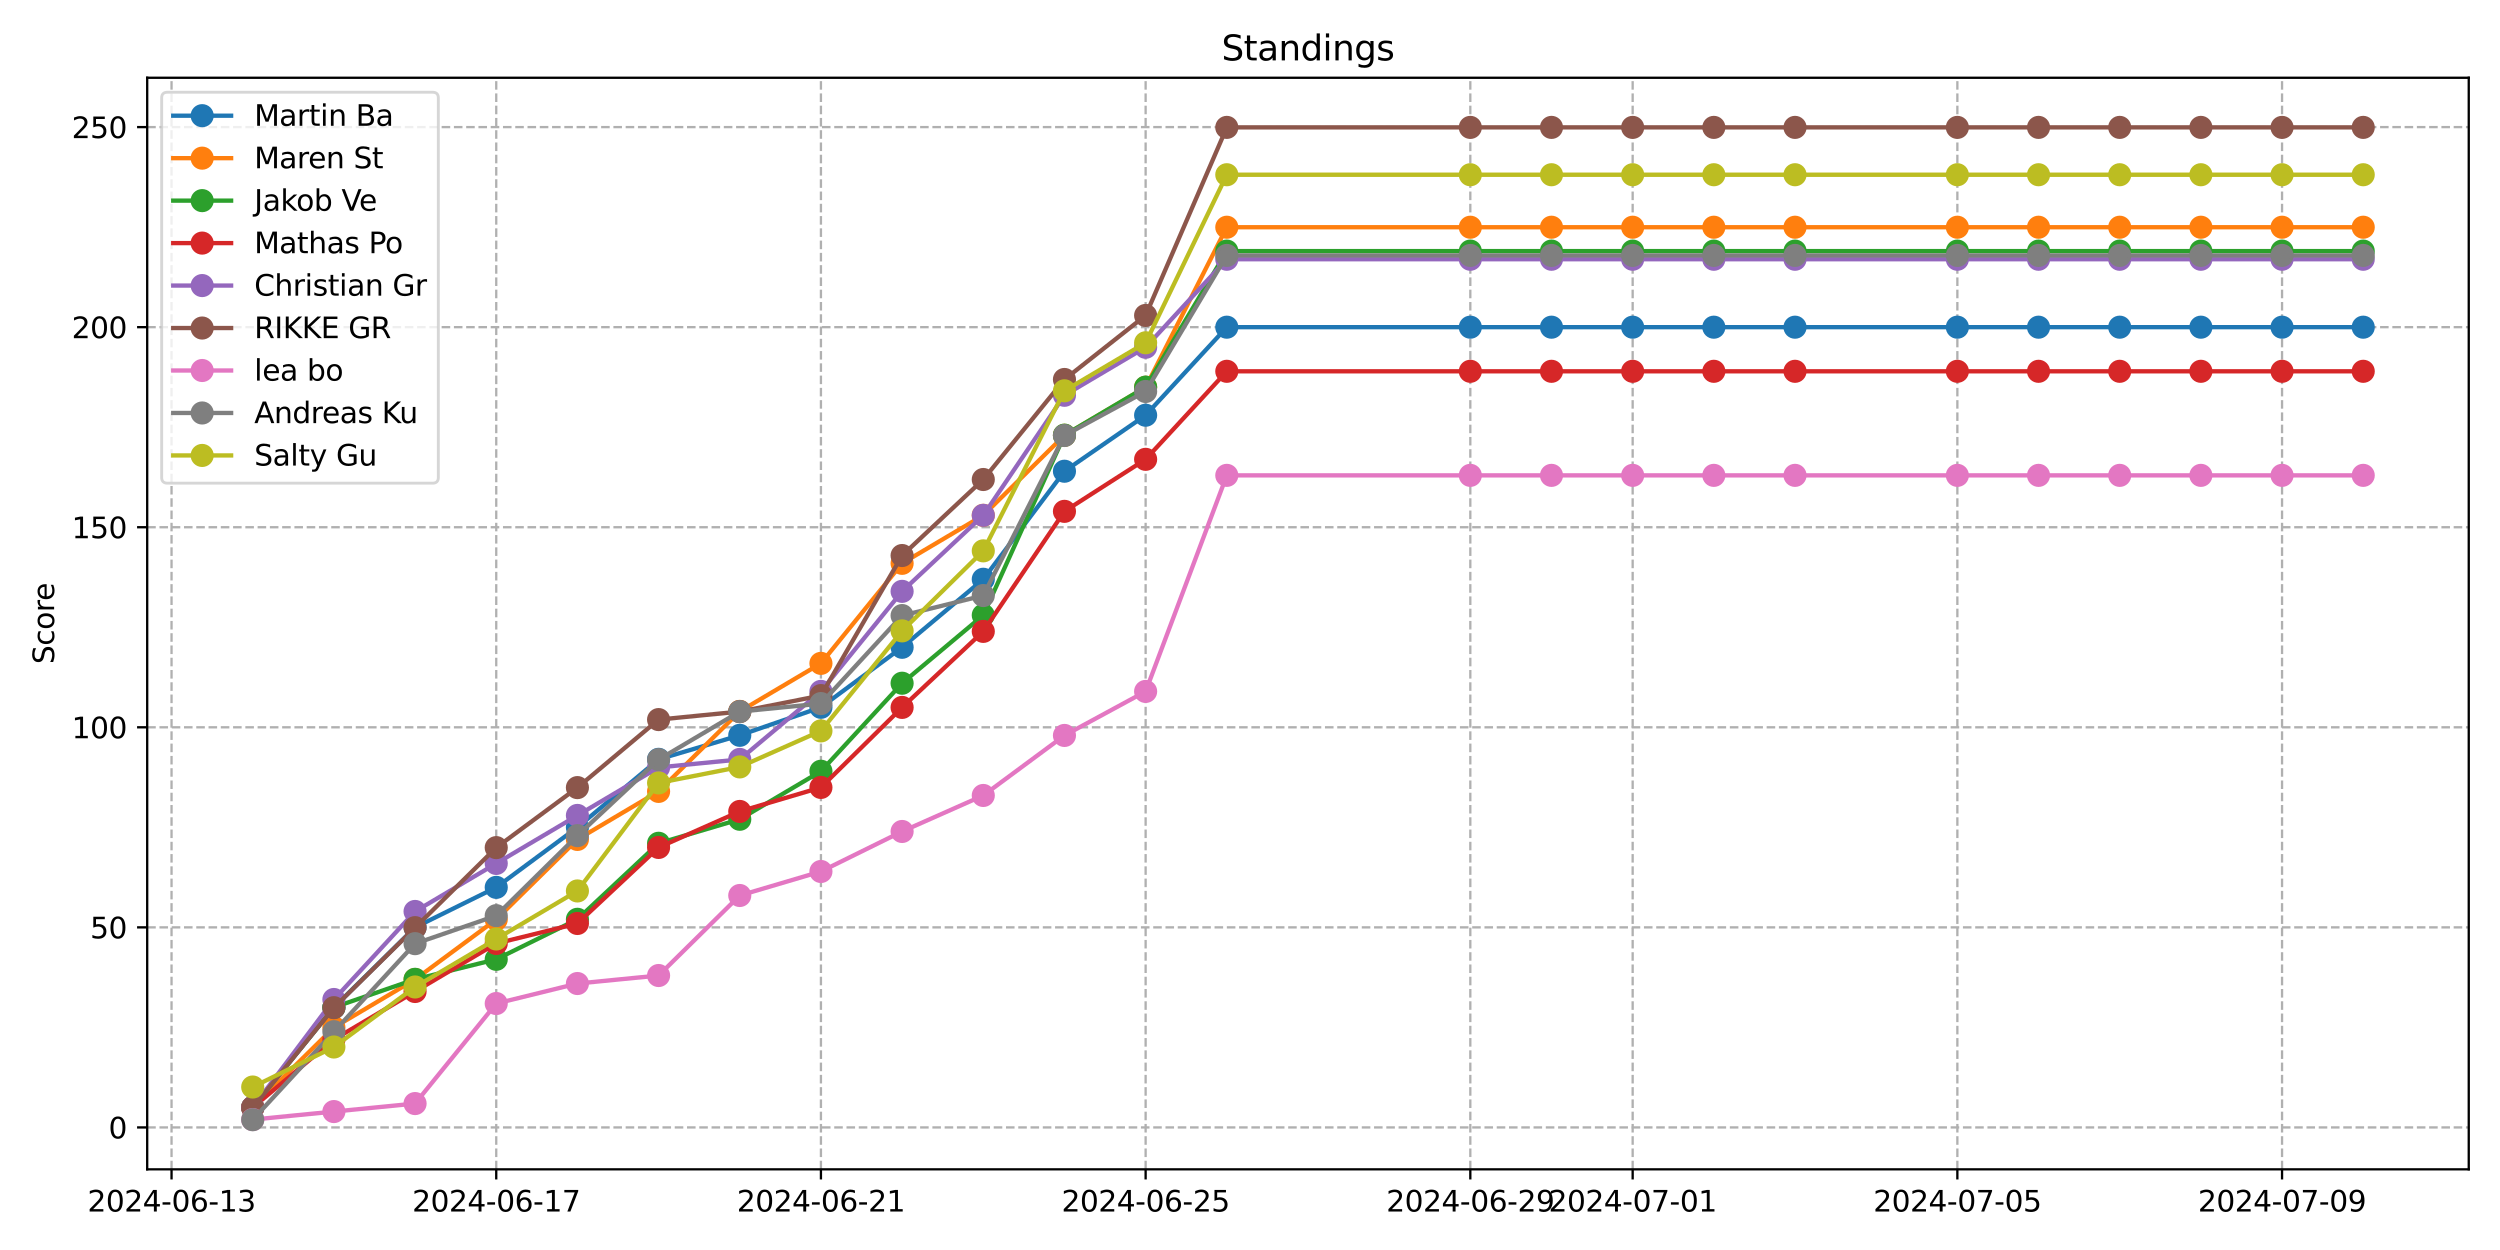 <?xml version="1.0" encoding="utf-8" standalone="no"?>
<!DOCTYPE svg PUBLIC "-//W3C//DTD SVG 1.1//EN"
  "http://www.w3.org/Graphics/SVG/1.1/DTD/svg11.dtd">
<svg xmlns:xlink="http://www.w3.org/1999/xlink" width="864pt" height="432pt" viewBox="0 0 864 432" xmlns="http://www.w3.org/2000/svg" version="1.1">
 <defs>
  <style type="text/css">*{stroke-linejoin: round; stroke-linecap: butt}</style>
 </defs>
 <g id="figure_1">
  <g id="patch_1">
   <path d="M 0 432 
L 864 432 
L 864 0 
L 0 0 
z
" style="fill: #ffffff"/>
  </g>
  <g id="axes_1">
   <g id="patch_2">
    <path d="M 50.87 404.12 
L 853.2 404.12 
L 853.2 26.88 
L 50.87 26.88 
z
" style="fill: #ffffff"/>
   </g>
   <g id="matplotlib.axis_1">
    <g id="xtick_1">
     <g id="line2d_1">
      <path d="M 59.286 404.12 
L 59.286 26.88 
" clip-path="url(#p7fdbec6c23)" style="fill: none; stroke-dasharray: 2.96,1.28; stroke-dashoffset: 0; stroke: #b0b0b0; stroke-width: 0.8"/>
     </g>
     <g id="line2d_2">
      <defs>
       <path id="m13df5796ec" d="M 0 0 
L 0 3.5 
" style="stroke: #000000; stroke-width: 0.8"/>
      </defs>
      <g>
       <use xlink:href="#m13df5796ec" x="59.286" y="404.12" style="stroke: #000000; stroke-width: 0.8"/>
      </g>
     </g>
     <g id="text_1">
      <!-- 2024-06-13 -->
      <g transform="translate(30.228 418.718) scale(0.1 -0.1)">
       <defs>
        <path id="DejaVuSans-32" d="M 1228 531 
L 3431 531 
L 3431 0 
L 469 0 
L 469 531 
Q 828 903 1448 1529 
Q 2069 2156 2228 2338 
Q 2531 2678 2651 2914 
Q 2772 3150 2772 3378 
Q 2772 3750 2511 3984 
Q 2250 4219 1831 4219 
Q 1534 4219 1204 4116 
Q 875 4013 500 3803 
L 500 4441 
Q 881 4594 1212 4672 
Q 1544 4750 1819 4750 
Q 2544 4750 2975 4387 
Q 3406 4025 3406 3419 
Q 3406 3131 3298 2873 
Q 3191 2616 2906 2266 
Q 2828 2175 2409 1742 
Q 1991 1309 1228 531 
z
" transform="scale(0.016)"/>
        <path id="DejaVuSans-30" d="M 2034 4250 
Q 1547 4250 1301 3770 
Q 1056 3291 1056 2328 
Q 1056 1369 1301 889 
Q 1547 409 2034 409 
Q 2525 409 2770 889 
Q 3016 1369 3016 2328 
Q 3016 3291 2770 3770 
Q 2525 4250 2034 4250 
z
M 2034 4750 
Q 2819 4750 3233 4129 
Q 3647 3509 3647 2328 
Q 3647 1150 3233 529 
Q 2819 -91 2034 -91 
Q 1250 -91 836 529 
Q 422 1150 422 2328 
Q 422 3509 836 4129 
Q 1250 4750 2034 4750 
z
" transform="scale(0.016)"/>
        <path id="DejaVuSans-34" d="M 2419 4116 
L 825 1625 
L 2419 1625 
L 2419 4116 
z
M 2253 4666 
L 3047 4666 
L 3047 1625 
L 3713 1625 
L 3713 1100 
L 3047 1100 
L 3047 0 
L 2419 0 
L 2419 1100 
L 313 1100 
L 313 1709 
L 2253 4666 
z
" transform="scale(0.016)"/>
        <path id="DejaVuSans-2d" d="M 313 2009 
L 1997 2009 
L 1997 1497 
L 313 1497 
L 313 2009 
z
" transform="scale(0.016)"/>
        <path id="DejaVuSans-36" d="M 2113 2584 
Q 1688 2584 1439 2293 
Q 1191 2003 1191 1497 
Q 1191 994 1439 701 
Q 1688 409 2113 409 
Q 2538 409 2786 701 
Q 3034 994 3034 1497 
Q 3034 2003 2786 2293 
Q 2538 2584 2113 2584 
z
M 3366 4563 
L 3366 3988 
Q 3128 4100 2886 4159 
Q 2644 4219 2406 4219 
Q 1781 4219 1451 3797 
Q 1122 3375 1075 2522 
Q 1259 2794 1537 2939 
Q 1816 3084 2150 3084 
Q 2853 3084 3261 2657 
Q 3669 2231 3669 1497 
Q 3669 778 3244 343 
Q 2819 -91 2113 -91 
Q 1303 -91 875 529 
Q 447 1150 447 2328 
Q 447 3434 972 4092 
Q 1497 4750 2381 4750 
Q 2619 4750 2861 4703 
Q 3103 4656 3366 4563 
z
" transform="scale(0.016)"/>
        <path id="DejaVuSans-31" d="M 794 531 
L 1825 531 
L 1825 4091 
L 703 3866 
L 703 4441 
L 1819 4666 
L 2450 4666 
L 2450 531 
L 3481 531 
L 3481 0 
L 794 0 
L 794 531 
z
" transform="scale(0.016)"/>
        <path id="DejaVuSans-33" d="M 2597 2516 
Q 3050 2419 3304 2112 
Q 3559 1806 3559 1356 
Q 3559 666 3084 287 
Q 2609 -91 1734 -91 
Q 1441 -91 1130 -33 
Q 819 25 488 141 
L 488 750 
Q 750 597 1062 519 
Q 1375 441 1716 441 
Q 2309 441 2620 675 
Q 2931 909 2931 1356 
Q 2931 1769 2642 2001 
Q 2353 2234 1838 2234 
L 1294 2234 
L 1294 2753 
L 1863 2753 
Q 2328 2753 2575 2939 
Q 2822 3125 2822 3475 
Q 2822 3834 2567 4026 
Q 2313 4219 1838 4219 
Q 1578 4219 1281 4162 
Q 984 4106 628 3988 
L 628 4550 
Q 988 4650 1302 4700 
Q 1616 4750 1894 4750 
Q 2613 4750 3031 4423 
Q 3450 4097 3450 3541 
Q 3450 3153 3228 2886 
Q 3006 2619 2597 2516 
z
" transform="scale(0.016)"/>
       </defs>
       <use xlink:href="#DejaVuSans-32"/>
       <use xlink:href="#DejaVuSans-30" x="63.623"/>
       <use xlink:href="#DejaVuSans-32" x="127.246"/>
       <use xlink:href="#DejaVuSans-34" x="190.869"/>
       <use xlink:href="#DejaVuSans-2d" x="254.492"/>
       <use xlink:href="#DejaVuSans-30" x="290.576"/>
       <use xlink:href="#DejaVuSans-36" x="354.199"/>
       <use xlink:href="#DejaVuSans-2d" x="417.822"/>
       <use xlink:href="#DejaVuSans-31" x="453.906"/>
       <use xlink:href="#DejaVuSans-33" x="517.529"/>
      </g>
     </g>
    </g>
    <g id="xtick_2">
     <g id="line2d_3">
      <path d="M 171.5 404.12 
L 171.5 26.88 
" clip-path="url(#p7fdbec6c23)" style="fill: none; stroke-dasharray: 2.96,1.28; stroke-dashoffset: 0; stroke: #b0b0b0; stroke-width: 0.8"/>
     </g>
     <g id="line2d_4">
      <g>
       <use xlink:href="#m13df5796ec" x="171.5" y="404.12" style="stroke: #000000; stroke-width: 0.8"/>
      </g>
     </g>
     <g id="text_2">
      <!-- 2024-06-17 -->
      <g transform="translate(142.442 418.718) scale(0.1 -0.1)">
       <defs>
        <path id="DejaVuSans-37" d="M 525 4666 
L 3525 4666 
L 3525 4397 
L 1831 0 
L 1172 0 
L 2766 4134 
L 525 4134 
L 525 4666 
z
" transform="scale(0.016)"/>
       </defs>
       <use xlink:href="#DejaVuSans-32"/>
       <use xlink:href="#DejaVuSans-30" x="63.623"/>
       <use xlink:href="#DejaVuSans-32" x="127.246"/>
       <use xlink:href="#DejaVuSans-34" x="190.869"/>
       <use xlink:href="#DejaVuSans-2d" x="254.492"/>
       <use xlink:href="#DejaVuSans-30" x="290.576"/>
       <use xlink:href="#DejaVuSans-36" x="354.199"/>
       <use xlink:href="#DejaVuSans-2d" x="417.822"/>
       <use xlink:href="#DejaVuSans-31" x="453.906"/>
       <use xlink:href="#DejaVuSans-37" x="517.529"/>
      </g>
     </g>
    </g>
    <g id="xtick_3">
     <g id="line2d_5">
      <path d="M 283.714 404.12 
L 283.714 26.88 
" clip-path="url(#p7fdbec6c23)" style="fill: none; stroke-dasharray: 2.96,1.28; stroke-dashoffset: 0; stroke: #b0b0b0; stroke-width: 0.8"/>
     </g>
     <g id="line2d_6">
      <g>
       <use xlink:href="#m13df5796ec" x="283.714" y="404.12" style="stroke: #000000; stroke-width: 0.8"/>
      </g>
     </g>
     <g id="text_3">
      <!-- 2024-06-21 -->
      <g transform="translate(254.656 418.718) scale(0.1 -0.1)">
       <use xlink:href="#DejaVuSans-32"/>
       <use xlink:href="#DejaVuSans-30" x="63.623"/>
       <use xlink:href="#DejaVuSans-32" x="127.246"/>
       <use xlink:href="#DejaVuSans-34" x="190.869"/>
       <use xlink:href="#DejaVuSans-2d" x="254.492"/>
       <use xlink:href="#DejaVuSans-30" x="290.576"/>
       <use xlink:href="#DejaVuSans-36" x="354.199"/>
       <use xlink:href="#DejaVuSans-2d" x="417.822"/>
       <use xlink:href="#DejaVuSans-32" x="453.906"/>
       <use xlink:href="#DejaVuSans-31" x="517.529"/>
      </g>
     </g>
    </g>
    <g id="xtick_4">
     <g id="line2d_7">
      <path d="M 395.928 404.12 
L 395.928 26.88 
" clip-path="url(#p7fdbec6c23)" style="fill: none; stroke-dasharray: 2.96,1.28; stroke-dashoffset: 0; stroke: #b0b0b0; stroke-width: 0.8"/>
     </g>
     <g id="line2d_8">
      <g>
       <use xlink:href="#m13df5796ec" x="395.928" y="404.12" style="stroke: #000000; stroke-width: 0.8"/>
      </g>
     </g>
     <g id="text_4">
      <!-- 2024-06-25 -->
      <g transform="translate(366.87 418.718) scale(0.1 -0.1)">
       <defs>
        <path id="DejaVuSans-35" d="M 691 4666 
L 3169 4666 
L 3169 4134 
L 1269 4134 
L 1269 2991 
Q 1406 3038 1543 3061 
Q 1681 3084 1819 3084 
Q 2600 3084 3056 2656 
Q 3513 2228 3513 1497 
Q 3513 744 3044 326 
Q 2575 -91 1722 -91 
Q 1428 -91 1123 -41 
Q 819 9 494 109 
L 494 744 
Q 775 591 1075 516 
Q 1375 441 1709 441 
Q 2250 441 2565 725 
Q 2881 1009 2881 1497 
Q 2881 1984 2565 2268 
Q 2250 2553 1709 2553 
Q 1456 2553 1204 2497 
Q 953 2441 691 2322 
L 691 4666 
z
" transform="scale(0.016)"/>
       </defs>
       <use xlink:href="#DejaVuSans-32"/>
       <use xlink:href="#DejaVuSans-30" x="63.623"/>
       <use xlink:href="#DejaVuSans-32" x="127.246"/>
       <use xlink:href="#DejaVuSans-34" x="190.869"/>
       <use xlink:href="#DejaVuSans-2d" x="254.492"/>
       <use xlink:href="#DejaVuSans-30" x="290.576"/>
       <use xlink:href="#DejaVuSans-36" x="354.199"/>
       <use xlink:href="#DejaVuSans-2d" x="417.822"/>
       <use xlink:href="#DejaVuSans-32" x="453.906"/>
       <use xlink:href="#DejaVuSans-35" x="517.529"/>
      </g>
     </g>
    </g>
    <g id="xtick_5">
     <g id="line2d_9">
      <path d="M 508.142 404.12 
L 508.142 26.88 
" clip-path="url(#p7fdbec6c23)" style="fill: none; stroke-dasharray: 2.96,1.28; stroke-dashoffset: 0; stroke: #b0b0b0; stroke-width: 0.8"/>
     </g>
     <g id="line2d_10">
      <g>
       <use xlink:href="#m13df5796ec" x="508.142" y="404.12" style="stroke: #000000; stroke-width: 0.8"/>
      </g>
     </g>
     <g id="text_5">
      <!-- 2024-06-29 -->
      <g transform="translate(479.084 418.718) scale(0.1 -0.1)">
       <defs>
        <path id="DejaVuSans-39" d="M 703 97 
L 703 672 
Q 941 559 1184 500 
Q 1428 441 1663 441 
Q 2288 441 2617 861 
Q 2947 1281 2994 2138 
Q 2813 1869 2534 1725 
Q 2256 1581 1919 1581 
Q 1219 1581 811 2004 
Q 403 2428 403 3163 
Q 403 3881 828 4315 
Q 1253 4750 1959 4750 
Q 2769 4750 3195 4129 
Q 3622 3509 3622 2328 
Q 3622 1225 3098 567 
Q 2575 -91 1691 -91 
Q 1453 -91 1209 -44 
Q 966 3 703 97 
z
M 1959 2075 
Q 2384 2075 2632 2365 
Q 2881 2656 2881 3163 
Q 2881 3666 2632 3958 
Q 2384 4250 1959 4250 
Q 1534 4250 1286 3958 
Q 1038 3666 1038 3163 
Q 1038 2656 1286 2365 
Q 1534 2075 1959 2075 
z
" transform="scale(0.016)"/>
       </defs>
       <use xlink:href="#DejaVuSans-32"/>
       <use xlink:href="#DejaVuSans-30" x="63.623"/>
       <use xlink:href="#DejaVuSans-32" x="127.246"/>
       <use xlink:href="#DejaVuSans-34" x="190.869"/>
       <use xlink:href="#DejaVuSans-2d" x="254.492"/>
       <use xlink:href="#DejaVuSans-30" x="290.576"/>
       <use xlink:href="#DejaVuSans-36" x="354.199"/>
       <use xlink:href="#DejaVuSans-2d" x="417.822"/>
       <use xlink:href="#DejaVuSans-32" x="453.906"/>
       <use xlink:href="#DejaVuSans-39" x="517.529"/>
      </g>
     </g>
    </g>
    <g id="xtick_6">
     <g id="line2d_11">
      <path d="M 564.249 404.12 
L 564.249 26.88 
" clip-path="url(#p7fdbec6c23)" style="fill: none; stroke-dasharray: 2.96,1.28; stroke-dashoffset: 0; stroke: #b0b0b0; stroke-width: 0.8"/>
     </g>
     <g id="line2d_12">
      <g>
       <use xlink:href="#m13df5796ec" x="564.249" y="404.12" style="stroke: #000000; stroke-width: 0.8"/>
      </g>
     </g>
     <g id="text_6">
      <!-- 2024-07-01 -->
      <g transform="translate(535.191 418.718) scale(0.1 -0.1)">
       <use xlink:href="#DejaVuSans-32"/>
       <use xlink:href="#DejaVuSans-30" x="63.623"/>
       <use xlink:href="#DejaVuSans-32" x="127.246"/>
       <use xlink:href="#DejaVuSans-34" x="190.869"/>
       <use xlink:href="#DejaVuSans-2d" x="254.492"/>
       <use xlink:href="#DejaVuSans-30" x="290.576"/>
       <use xlink:href="#DejaVuSans-37" x="354.199"/>
       <use xlink:href="#DejaVuSans-2d" x="417.822"/>
       <use xlink:href="#DejaVuSans-30" x="453.906"/>
       <use xlink:href="#DejaVuSans-31" x="517.529"/>
      </g>
     </g>
    </g>
    <g id="xtick_7">
     <g id="line2d_13">
      <path d="M 676.463 404.12 
L 676.463 26.88 
" clip-path="url(#p7fdbec6c23)" style="fill: none; stroke-dasharray: 2.96,1.28; stroke-dashoffset: 0; stroke: #b0b0b0; stroke-width: 0.8"/>
     </g>
     <g id="line2d_14">
      <g>
       <use xlink:href="#m13df5796ec" x="676.463" y="404.12" style="stroke: #000000; stroke-width: 0.8"/>
      </g>
     </g>
     <g id="text_7">
      <!-- 2024-07-05 -->
      <g transform="translate(647.405 418.718) scale(0.1 -0.1)">
       <use xlink:href="#DejaVuSans-32"/>
       <use xlink:href="#DejaVuSans-30" x="63.623"/>
       <use xlink:href="#DejaVuSans-32" x="127.246"/>
       <use xlink:href="#DejaVuSans-34" x="190.869"/>
       <use xlink:href="#DejaVuSans-2d" x="254.492"/>
       <use xlink:href="#DejaVuSans-30" x="290.576"/>
       <use xlink:href="#DejaVuSans-37" x="354.199"/>
       <use xlink:href="#DejaVuSans-2d" x="417.822"/>
       <use xlink:href="#DejaVuSans-30" x="453.906"/>
       <use xlink:href="#DejaVuSans-35" x="517.529"/>
      </g>
     </g>
    </g>
    <g id="xtick_8">
     <g id="line2d_15">
      <path d="M 788.677 404.12 
L 788.677 26.88 
" clip-path="url(#p7fdbec6c23)" style="fill: none; stroke-dasharray: 2.96,1.28; stroke-dashoffset: 0; stroke: #b0b0b0; stroke-width: 0.8"/>
     </g>
     <g id="line2d_16">
      <g>
       <use xlink:href="#m13df5796ec" x="788.677" y="404.12" style="stroke: #000000; stroke-width: 0.8"/>
      </g>
     </g>
     <g id="text_8">
      <!-- 2024-07-09 -->
      <g transform="translate(759.619 418.718) scale(0.1 -0.1)">
       <use xlink:href="#DejaVuSans-32"/>
       <use xlink:href="#DejaVuSans-30" x="63.623"/>
       <use xlink:href="#DejaVuSans-32" x="127.246"/>
       <use xlink:href="#DejaVuSans-34" x="190.869"/>
       <use xlink:href="#DejaVuSans-2d" x="254.492"/>
       <use xlink:href="#DejaVuSans-30" x="290.576"/>
       <use xlink:href="#DejaVuSans-37" x="354.199"/>
       <use xlink:href="#DejaVuSans-2d" x="417.822"/>
       <use xlink:href="#DejaVuSans-30" x="453.906"/>
       <use xlink:href="#DejaVuSans-39" x="517.529"/>
      </g>
     </g>
    </g>
   </g>
   <g id="matplotlib.axis_2">
    <g id="ytick_1">
     <g id="line2d_17">
      <path d="M 50.87 389.64 
L 853.2 389.64 
" clip-path="url(#p7fdbec6c23)" style="fill: none; stroke-dasharray: 2.96,1.28; stroke-dashoffset: 0; stroke: #b0b0b0; stroke-width: 0.8"/>
     </g>
     <g id="line2d_18">
      <defs>
       <path id="mae074cf043" d="M 0 0 
L -3.5 0 
" style="stroke: #000000; stroke-width: 0.8"/>
      </defs>
      <g>
       <use xlink:href="#mae074cf043" x="50.87" y="389.64" style="stroke: #000000; stroke-width: 0.8"/>
      </g>
     </g>
     <g id="text_9">
      <!-- 0 -->
      <g transform="translate(37.508 393.439) scale(0.1 -0.1)">
       <use xlink:href="#DejaVuSans-30"/>
      </g>
     </g>
    </g>
    <g id="ytick_2">
     <g id="line2d_19">
      <path d="M 50.87 320.498 
L 853.2 320.498 
" clip-path="url(#p7fdbec6c23)" style="fill: none; stroke-dasharray: 2.96,1.28; stroke-dashoffset: 0; stroke: #b0b0b0; stroke-width: 0.8"/>
     </g>
     <g id="line2d_20">
      <g>
       <use xlink:href="#mae074cf043" x="50.87" y="320.498" style="stroke: #000000; stroke-width: 0.8"/>
      </g>
     </g>
     <g id="text_10">
      <!-- 50 -->
      <g transform="translate(31.145 324.297) scale(0.1 -0.1)">
       <use xlink:href="#DejaVuSans-35"/>
       <use xlink:href="#DejaVuSans-30" x="63.623"/>
      </g>
     </g>
    </g>
    <g id="ytick_3">
     <g id="line2d_21">
      <path d="M 50.87 251.356 
L 853.2 251.356 
" clip-path="url(#p7fdbec6c23)" style="fill: none; stroke-dasharray: 2.96,1.28; stroke-dashoffset: 0; stroke: #b0b0b0; stroke-width: 0.8"/>
     </g>
     <g id="line2d_22">
      <g>
       <use xlink:href="#mae074cf043" x="50.87" y="251.356" style="stroke: #000000; stroke-width: 0.8"/>
      </g>
     </g>
     <g id="text_11">
      <!-- 100 -->
      <g transform="translate(24.782 255.156) scale(0.1 -0.1)">
       <use xlink:href="#DejaVuSans-31"/>
       <use xlink:href="#DejaVuSans-30" x="63.623"/>
       <use xlink:href="#DejaVuSans-30" x="127.246"/>
      </g>
     </g>
    </g>
    <g id="ytick_4">
     <g id="line2d_23">
      <path d="M 50.87 182.215 
L 853.2 182.215 
" clip-path="url(#p7fdbec6c23)" style="fill: none; stroke-dasharray: 2.96,1.28; stroke-dashoffset: 0; stroke: #b0b0b0; stroke-width: 0.8"/>
     </g>
     <g id="line2d_24">
      <g>
       <use xlink:href="#mae074cf043" x="50.87" y="182.215" style="stroke: #000000; stroke-width: 0.8"/>
      </g>
     </g>
     <g id="text_12">
      <!-- 150 -->
      <g transform="translate(24.782 186.014) scale(0.1 -0.1)">
       <use xlink:href="#DejaVuSans-31"/>
       <use xlink:href="#DejaVuSans-35" x="63.623"/>
       <use xlink:href="#DejaVuSans-30" x="127.246"/>
      </g>
     </g>
    </g>
    <g id="ytick_5">
     <g id="line2d_25">
      <path d="M 50.87 113.073 
L 853.2 113.073 
" clip-path="url(#p7fdbec6c23)" style="fill: none; stroke-dasharray: 2.96,1.28; stroke-dashoffset: 0; stroke: #b0b0b0; stroke-width: 0.8"/>
     </g>
     <g id="line2d_26">
      <g>
       <use xlink:href="#mae074cf043" x="50.87" y="113.073" style="stroke: #000000; stroke-width: 0.8"/>
      </g>
     </g>
     <g id="text_13">
      <!-- 200 -->
      <g transform="translate(24.782 116.872) scale(0.1 -0.1)">
       <use xlink:href="#DejaVuSans-32"/>
       <use xlink:href="#DejaVuSans-30" x="63.623"/>
       <use xlink:href="#DejaVuSans-30" x="127.246"/>
      </g>
     </g>
    </g>
    <g id="ytick_6">
     <g id="line2d_27">
      <path d="M 50.87 43.931 
L 853.2 43.931 
" clip-path="url(#p7fdbec6c23)" style="fill: none; stroke-dasharray: 2.96,1.28; stroke-dashoffset: 0; stroke: #b0b0b0; stroke-width: 0.8"/>
     </g>
     <g id="line2d_28">
      <g>
       <use xlink:href="#mae074cf043" x="50.87" y="43.931" style="stroke: #000000; stroke-width: 0.8"/>
      </g>
     </g>
     <g id="text_14">
      <!-- 250 -->
      <g transform="translate(24.782 47.73) scale(0.1 -0.1)">
       <use xlink:href="#DejaVuSans-32"/>
       <use xlink:href="#DejaVuSans-35" x="63.623"/>
       <use xlink:href="#DejaVuSans-30" x="127.246"/>
      </g>
     </g>
    </g>
    <g id="text_15">
     <!-- Score -->
     <g transform="translate(18.703 229.502) rotate(-90) scale(0.1 -0.1)">
      <defs>
       <path id="DejaVuSans-53" d="M 3425 4513 
L 3425 3897 
Q 3066 4069 2747 4153 
Q 2428 4238 2131 4238 
Q 1616 4238 1336 4038 
Q 1056 3838 1056 3469 
Q 1056 3159 1242 3001 
Q 1428 2844 1947 2747 
L 2328 2669 
Q 3034 2534 3370 2195 
Q 3706 1856 3706 1288 
Q 3706 609 3251 259 
Q 2797 -91 1919 -91 
Q 1588 -91 1214 -16 
Q 841 59 441 206 
L 441 856 
Q 825 641 1194 531 
Q 1563 422 1919 422 
Q 2459 422 2753 634 
Q 3047 847 3047 1241 
Q 3047 1584 2836 1778 
Q 2625 1972 2144 2069 
L 1759 2144 
Q 1053 2284 737 2584 
Q 422 2884 422 3419 
Q 422 4038 858 4394 
Q 1294 4750 2059 4750 
Q 2388 4750 2728 4690 
Q 3069 4631 3425 4513 
z
" transform="scale(0.016)"/>
       <path id="DejaVuSans-63" d="M 3122 3366 
L 3122 2828 
Q 2878 2963 2633 3030 
Q 2388 3097 2138 3097 
Q 1578 3097 1268 2742 
Q 959 2388 959 1747 
Q 959 1106 1268 751 
Q 1578 397 2138 397 
Q 2388 397 2633 464 
Q 2878 531 3122 666 
L 3122 134 
Q 2881 22 2623 -34 
Q 2366 -91 2075 -91 
Q 1284 -91 818 406 
Q 353 903 353 1747 
Q 353 2603 823 3093 
Q 1294 3584 2113 3584 
Q 2378 3584 2631 3529 
Q 2884 3475 3122 3366 
z
" transform="scale(0.016)"/>
       <path id="DejaVuSans-6f" d="M 1959 3097 
Q 1497 3097 1228 2736 
Q 959 2375 959 1747 
Q 959 1119 1226 758 
Q 1494 397 1959 397 
Q 2419 397 2687 759 
Q 2956 1122 2956 1747 
Q 2956 2369 2687 2733 
Q 2419 3097 1959 3097 
z
M 1959 3584 
Q 2709 3584 3137 3096 
Q 3566 2609 3566 1747 
Q 3566 888 3137 398 
Q 2709 -91 1959 -91 
Q 1206 -91 779 398 
Q 353 888 353 1747 
Q 353 2609 779 3096 
Q 1206 3584 1959 3584 
z
" transform="scale(0.016)"/>
       <path id="DejaVuSans-72" d="M 2631 2963 
Q 2534 3019 2420 3045 
Q 2306 3072 2169 3072 
Q 1681 3072 1420 2755 
Q 1159 2438 1159 1844 
L 1159 0 
L 581 0 
L 581 3500 
L 1159 3500 
L 1159 2956 
Q 1341 3275 1631 3429 
Q 1922 3584 2338 3584 
Q 2397 3584 2469 3576 
Q 2541 3569 2628 3553 
L 2631 2963 
z
" transform="scale(0.016)"/>
       <path id="DejaVuSans-65" d="M 3597 1894 
L 3597 1613 
L 953 1613 
Q 991 1019 1311 708 
Q 1631 397 2203 397 
Q 2534 397 2845 478 
Q 3156 559 3463 722 
L 3463 178 
Q 3153 47 2828 -22 
Q 2503 -91 2169 -91 
Q 1331 -91 842 396 
Q 353 884 353 1716 
Q 353 2575 817 3079 
Q 1281 3584 2069 3584 
Q 2775 3584 3186 3129 
Q 3597 2675 3597 1894 
z
M 3022 2063 
Q 3016 2534 2758 2815 
Q 2500 3097 2075 3097 
Q 1594 3097 1305 2825 
Q 1016 2553 972 2059 
L 3022 2063 
z
" transform="scale(0.016)"/>
      </defs>
      <use xlink:href="#DejaVuSans-53"/>
      <use xlink:href="#DejaVuSans-63" x="63.477"/>
      <use xlink:href="#DejaVuSans-6f" x="118.457"/>
      <use xlink:href="#DejaVuSans-72" x="179.639"/>
      <use xlink:href="#DejaVuSans-65" x="218.502"/>
     </g>
    </g>
   </g>
   <g id="line2d_29">
    <path d="M 87.34 382.729 
L 115.393 348.158 
L 143.447 320.502 
L 171.5 306.673 
L 199.554 285.931 
L 227.607 262.423 
L 255.661 254.126 
L 283.714 244.446 
L 311.768 223.703 
L 339.821 200.195 
L 367.875 162.859 
L 395.928 143.499 
L 423.982 113.077 
L 508.142 113.077 
L 536.195 113.077 
L 564.249 113.077 
L 592.302 113.077 
L 620.356 113.077 
L 676.463 113.077 
L 704.516 113.077 
L 732.57 113.077 
L 760.623 113.077 
L 788.677 113.077 
L 816.73 113.077 
" clip-path="url(#p7fdbec6c23)" style="fill: none; stroke: #1f77b4; stroke-width: 1.5; stroke-linecap: square"/>
    <defs>
     <path id="mc40f993f5d" d="M 0 3.5 
C 0.928 3.5 1.819 3.131 2.475 2.475 
C 3.131 1.819 3.5 0.928 3.5 0 
C 3.5 -0.928 3.131 -1.819 2.475 -2.475 
C 1.819 -3.131 0.928 -3.5 0 -3.5 
C -0.928 -3.5 -1.819 -3.131 -2.475 -2.475 
C -3.131 -1.819 -3.5 -0.928 -3.5 0 
C -3.5 0.928 -3.131 1.819 -2.475 2.475 
C -1.819 3.131 -0.928 3.5 0 3.5 
z
" style="stroke: #1f77b4"/>
    </defs>
    <g clip-path="url(#p7fdbec6c23)">
     <use xlink:href="#mc40f993f5d" x="87.34" y="382.729" style="fill: #1f77b4; stroke: #1f77b4"/>
     <use xlink:href="#mc40f993f5d" x="115.393" y="348.158" style="fill: #1f77b4; stroke: #1f77b4"/>
     <use xlink:href="#mc40f993f5d" x="143.447" y="320.502" style="fill: #1f77b4; stroke: #1f77b4"/>
     <use xlink:href="#mc40f993f5d" x="171.5" y="306.673" style="fill: #1f77b4; stroke: #1f77b4"/>
     <use xlink:href="#mc40f993f5d" x="199.554" y="285.931" style="fill: #1f77b4; stroke: #1f77b4"/>
     <use xlink:href="#mc40f993f5d" x="227.607" y="262.423" style="fill: #1f77b4; stroke: #1f77b4"/>
     <use xlink:href="#mc40f993f5d" x="255.661" y="254.126" style="fill: #1f77b4; stroke: #1f77b4"/>
     <use xlink:href="#mc40f993f5d" x="283.714" y="244.446" style="fill: #1f77b4; stroke: #1f77b4"/>
     <use xlink:href="#mc40f993f5d" x="311.768" y="223.703" style="fill: #1f77b4; stroke: #1f77b4"/>
     <use xlink:href="#mc40f993f5d" x="339.821" y="200.195" style="fill: #1f77b4; stroke: #1f77b4"/>
     <use xlink:href="#mc40f993f5d" x="367.875" y="162.859" style="fill: #1f77b4; stroke: #1f77b4"/>
     <use xlink:href="#mc40f993f5d" x="395.928" y="143.499" style="fill: #1f77b4; stroke: #1f77b4"/>
     <use xlink:href="#mc40f993f5d" x="423.982" y="113.077" style="fill: #1f77b4; stroke: #1f77b4"/>
     <use xlink:href="#mc40f993f5d" x="508.142" y="113.077" style="fill: #1f77b4; stroke: #1f77b4"/>
     <use xlink:href="#mc40f993f5d" x="536.195" y="113.077" style="fill: #1f77b4; stroke: #1f77b4"/>
     <use xlink:href="#mc40f993f5d" x="564.249" y="113.077" style="fill: #1f77b4; stroke: #1f77b4"/>
     <use xlink:href="#mc40f993f5d" x="592.302" y="113.077" style="fill: #1f77b4; stroke: #1f77b4"/>
     <use xlink:href="#mc40f993f5d" x="620.356" y="113.077" style="fill: #1f77b4; stroke: #1f77b4"/>
     <use xlink:href="#mc40f993f5d" x="676.463" y="113.077" style="fill: #1f77b4; stroke: #1f77b4"/>
     <use xlink:href="#mc40f993f5d" x="704.516" y="113.077" style="fill: #1f77b4; stroke: #1f77b4"/>
     <use xlink:href="#mc40f993f5d" x="732.57" y="113.077" style="fill: #1f77b4; stroke: #1f77b4"/>
     <use xlink:href="#mc40f993f5d" x="760.623" y="113.077" style="fill: #1f77b4; stroke: #1f77b4"/>
     <use xlink:href="#mc40f993f5d" x="788.677" y="113.077" style="fill: #1f77b4; stroke: #1f77b4"/>
     <use xlink:href="#mc40f993f5d" x="816.73" y="113.077" style="fill: #1f77b4; stroke: #1f77b4"/>
    </g>
   </g>
   <g id="line2d_30">
    <path d="M 87.34 382.755 
L 115.393 355.099 
L 143.447 338.505 
L 171.5 317.762 
L 199.554 290.105 
L 227.607 273.511 
L 255.661 245.855 
L 283.714 229.261 
L 311.768 194.69 
L 339.821 178.096 
L 367.875 150.439 
L 395.928 133.845 
L 423.982 78.532 
L 508.142 78.532 
L 536.195 78.532 
L 564.249 78.532 
L 592.302 78.532 
L 620.356 78.532 
L 676.463 78.532 
L 704.516 78.532 
L 732.57 78.532 
L 760.623 78.532 
L 788.677 78.532 
L 816.73 78.532 
" clip-path="url(#p7fdbec6c23)" style="fill: none; stroke: #ff7f0e; stroke-width: 1.5; stroke-linecap: square"/>
    <defs>
     <path id="med034f01ce" d="M 0 3.5 
C 0.928 3.5 1.819 3.131 2.475 2.475 
C 3.131 1.819 3.5 0.928 3.5 0 
C 3.5 -0.928 3.131 -1.819 2.475 -2.475 
C 1.819 -3.131 0.928 -3.5 0 -3.5 
C -0.928 -3.5 -1.819 -3.131 -2.475 -2.475 
C -3.131 -1.819 -3.5 -0.928 -3.5 0 
C -3.5 0.928 -3.131 1.819 -2.475 2.475 
C -1.819 3.131 -0.928 3.5 0 3.5 
z
" style="stroke: #ff7f0e"/>
    </defs>
    <g clip-path="url(#p7fdbec6c23)">
     <use xlink:href="#med034f01ce" x="87.34" y="382.755" style="fill: #ff7f0e; stroke: #ff7f0e"/>
     <use xlink:href="#med034f01ce" x="115.393" y="355.099" style="fill: #ff7f0e; stroke: #ff7f0e"/>
     <use xlink:href="#med034f01ce" x="143.447" y="338.505" style="fill: #ff7f0e; stroke: #ff7f0e"/>
     <use xlink:href="#med034f01ce" x="171.5" y="317.762" style="fill: #ff7f0e; stroke: #ff7f0e"/>
     <use xlink:href="#med034f01ce" x="199.554" y="290.105" style="fill: #ff7f0e; stroke: #ff7f0e"/>
     <use xlink:href="#med034f01ce" x="227.607" y="273.511" style="fill: #ff7f0e; stroke: #ff7f0e"/>
     <use xlink:href="#med034f01ce" x="255.661" y="245.855" style="fill: #ff7f0e; stroke: #ff7f0e"/>
     <use xlink:href="#med034f01ce" x="283.714" y="229.261" style="fill: #ff7f0e; stroke: #ff7f0e"/>
     <use xlink:href="#med034f01ce" x="311.768" y="194.69" style="fill: #ff7f0e; stroke: #ff7f0e"/>
     <use xlink:href="#med034f01ce" x="339.821" y="178.096" style="fill: #ff7f0e; stroke: #ff7f0e"/>
     <use xlink:href="#med034f01ce" x="367.875" y="150.439" style="fill: #ff7f0e; stroke: #ff7f0e"/>
     <use xlink:href="#med034f01ce" x="395.928" y="133.845" style="fill: #ff7f0e; stroke: #ff7f0e"/>
     <use xlink:href="#med034f01ce" x="423.982" y="78.532" style="fill: #ff7f0e; stroke: #ff7f0e"/>
     <use xlink:href="#med034f01ce" x="508.142" y="78.532" style="fill: #ff7f0e; stroke: #ff7f0e"/>
     <use xlink:href="#med034f01ce" x="536.195" y="78.532" style="fill: #ff7f0e; stroke: #ff7f0e"/>
     <use xlink:href="#med034f01ce" x="564.249" y="78.532" style="fill: #ff7f0e; stroke: #ff7f0e"/>
     <use xlink:href="#med034f01ce" x="592.302" y="78.532" style="fill: #ff7f0e; stroke: #ff7f0e"/>
     <use xlink:href="#med034f01ce" x="620.356" y="78.532" style="fill: #ff7f0e; stroke: #ff7f0e"/>
     <use xlink:href="#med034f01ce" x="676.463" y="78.532" style="fill: #ff7f0e; stroke: #ff7f0e"/>
     <use xlink:href="#med034f01ce" x="704.516" y="78.532" style="fill: #ff7f0e; stroke: #ff7f0e"/>
     <use xlink:href="#med034f01ce" x="732.57" y="78.532" style="fill: #ff7f0e; stroke: #ff7f0e"/>
     <use xlink:href="#med034f01ce" x="760.623" y="78.532" style="fill: #ff7f0e; stroke: #ff7f0e"/>
     <use xlink:href="#med034f01ce" x="788.677" y="78.532" style="fill: #ff7f0e; stroke: #ff7f0e"/>
     <use xlink:href="#med034f01ce" x="816.73" y="78.532" style="fill: #ff7f0e; stroke: #ff7f0e"/>
    </g>
   </g>
   <g id="line2d_31">
    <path d="M 87.34 382.704 
L 115.393 348.133 
L 143.447 338.453 
L 171.5 331.539 
L 199.554 317.71 
L 227.607 291.436 
L 255.661 283.139 
L 283.714 266.545 
L 311.768 236.123 
L 339.821 212.615 
L 367.875 150.387 
L 395.928 133.793 
L 423.982 86.777 
L 508.142 86.777 
L 536.195 86.777 
L 564.249 86.777 
L 592.302 86.777 
L 620.356 86.777 
L 676.463 86.777 
L 704.516 86.777 
L 732.57 86.777 
L 760.623 86.777 
L 788.677 86.777 
L 816.73 86.777 
" clip-path="url(#p7fdbec6c23)" style="fill: none; stroke: #2ca02c; stroke-width: 1.5; stroke-linecap: square"/>
    <defs>
     <path id="m58c6e2a291" d="M 0 3.5 
C 0.928 3.5 1.819 3.131 2.475 2.475 
C 3.131 1.819 3.5 0.928 3.5 0 
C 3.5 -0.928 3.131 -1.819 2.475 -2.475 
C 1.819 -3.131 0.928 -3.5 0 -3.5 
C -0.928 -3.5 -1.819 -3.131 -2.475 -2.475 
C -3.131 -1.819 -3.5 -0.928 -3.5 0 
C -3.5 0.928 -3.131 1.819 -2.475 2.475 
C -1.819 3.131 -0.928 3.5 0 3.5 
z
" style="stroke: #2ca02c"/>
    </defs>
    <g clip-path="url(#p7fdbec6c23)">
     <use xlink:href="#m58c6e2a291" x="87.34" y="382.704" style="fill: #2ca02c; stroke: #2ca02c"/>
     <use xlink:href="#m58c6e2a291" x="115.393" y="348.133" style="fill: #2ca02c; stroke: #2ca02c"/>
     <use xlink:href="#m58c6e2a291" x="143.447" y="338.453" style="fill: #2ca02c; stroke: #2ca02c"/>
     <use xlink:href="#m58c6e2a291" x="171.5" y="331.539" style="fill: #2ca02c; stroke: #2ca02c"/>
     <use xlink:href="#m58c6e2a291" x="199.554" y="317.71" style="fill: #2ca02c; stroke: #2ca02c"/>
     <use xlink:href="#m58c6e2a291" x="227.607" y="291.436" style="fill: #2ca02c; stroke: #2ca02c"/>
     <use xlink:href="#m58c6e2a291" x="255.661" y="283.139" style="fill: #2ca02c; stroke: #2ca02c"/>
     <use xlink:href="#m58c6e2a291" x="283.714" y="266.545" style="fill: #2ca02c; stroke: #2ca02c"/>
     <use xlink:href="#m58c6e2a291" x="311.768" y="236.123" style="fill: #2ca02c; stroke: #2ca02c"/>
     <use xlink:href="#m58c6e2a291" x="339.821" y="212.615" style="fill: #2ca02c; stroke: #2ca02c"/>
     <use xlink:href="#m58c6e2a291" x="367.875" y="150.387" style="fill: #2ca02c; stroke: #2ca02c"/>
     <use xlink:href="#m58c6e2a291" x="395.928" y="133.793" style="fill: #2ca02c; stroke: #2ca02c"/>
     <use xlink:href="#m58c6e2a291" x="423.982" y="86.777" style="fill: #2ca02c; stroke: #2ca02c"/>
     <use xlink:href="#m58c6e2a291" x="508.142" y="86.777" style="fill: #2ca02c; stroke: #2ca02c"/>
     <use xlink:href="#m58c6e2a291" x="536.195" y="86.777" style="fill: #2ca02c; stroke: #2ca02c"/>
     <use xlink:href="#m58c6e2a291" x="564.249" y="86.777" style="fill: #2ca02c; stroke: #2ca02c"/>
     <use xlink:href="#m58c6e2a291" x="592.302" y="86.777" style="fill: #2ca02c; stroke: #2ca02c"/>
     <use xlink:href="#m58c6e2a291" x="620.356" y="86.777" style="fill: #2ca02c; stroke: #2ca02c"/>
     <use xlink:href="#m58c6e2a291" x="676.463" y="86.777" style="fill: #2ca02c; stroke: #2ca02c"/>
     <use xlink:href="#m58c6e2a291" x="704.516" y="86.777" style="fill: #2ca02c; stroke: #2ca02c"/>
     <use xlink:href="#m58c6e2a291" x="732.57" y="86.777" style="fill: #2ca02c; stroke: #2ca02c"/>
     <use xlink:href="#m58c6e2a291" x="760.623" y="86.777" style="fill: #2ca02c; stroke: #2ca02c"/>
     <use xlink:href="#m58c6e2a291" x="788.677" y="86.777" style="fill: #2ca02c; stroke: #2ca02c"/>
     <use xlink:href="#m58c6e2a291" x="816.73" y="86.777" style="fill: #2ca02c; stroke: #2ca02c"/>
    </g>
   </g>
   <g id="line2d_32">
    <path d="M 87.34 382.764 
L 115.393 359.256 
L 143.447 342.662 
L 171.5 326.068 
L 199.554 319.154 
L 227.607 292.88 
L 255.661 280.434 
L 283.714 272.137 
L 311.768 244.48 
L 339.821 218.207 
L 367.875 176.722 
L 395.928 158.745 
L 423.982 128.322 
L 508.142 128.322 
L 536.195 128.322 
L 564.249 128.322 
L 592.302 128.322 
L 620.356 128.322 
L 676.463 128.322 
L 704.516 128.322 
L 732.57 128.322 
L 760.623 128.322 
L 788.677 128.322 
L 816.73 128.322 
" clip-path="url(#p7fdbec6c23)" style="fill: none; stroke: #d62728; stroke-width: 1.5; stroke-linecap: square"/>
    <defs>
     <path id="m781fff2d57" d="M 0 3.5 
C 0.928 3.5 1.819 3.131 2.475 2.475 
C 3.131 1.819 3.5 0.928 3.5 0 
C 3.5 -0.928 3.131 -1.819 2.475 -2.475 
C 1.819 -3.131 0.928 -3.5 0 -3.5 
C -0.928 -3.5 -1.819 -3.131 -2.475 -2.475 
C -3.131 -1.819 -3.5 -0.928 -3.5 0 
C -3.5 0.928 -3.131 1.819 -2.475 2.475 
C -1.819 3.131 -0.928 3.5 0 3.5 
z
" style="stroke: #d62728"/>
    </defs>
    <g clip-path="url(#p7fdbec6c23)">
     <use xlink:href="#m781fff2d57" x="87.34" y="382.764" style="fill: #d62728; stroke: #d62728"/>
     <use xlink:href="#m781fff2d57" x="115.393" y="359.256" style="fill: #d62728; stroke: #d62728"/>
     <use xlink:href="#m781fff2d57" x="143.447" y="342.662" style="fill: #d62728; stroke: #d62728"/>
     <use xlink:href="#m781fff2d57" x="171.5" y="326.068" style="fill: #d62728; stroke: #d62728"/>
     <use xlink:href="#m781fff2d57" x="199.554" y="319.154" style="fill: #d62728; stroke: #d62728"/>
     <use xlink:href="#m781fff2d57" x="227.607" y="292.88" style="fill: #d62728; stroke: #d62728"/>
     <use xlink:href="#m781fff2d57" x="255.661" y="280.434" style="fill: #d62728; stroke: #d62728"/>
     <use xlink:href="#m781fff2d57" x="283.714" y="272.137" style="fill: #d62728; stroke: #d62728"/>
     <use xlink:href="#m781fff2d57" x="311.768" y="244.48" style="fill: #d62728; stroke: #d62728"/>
     <use xlink:href="#m781fff2d57" x="339.821" y="218.207" style="fill: #d62728; stroke: #d62728"/>
     <use xlink:href="#m781fff2d57" x="367.875" y="176.722" style="fill: #d62728; stroke: #d62728"/>
     <use xlink:href="#m781fff2d57" x="395.928" y="158.745" style="fill: #d62728; stroke: #d62728"/>
     <use xlink:href="#m781fff2d57" x="423.982" y="128.322" style="fill: #d62728; stroke: #d62728"/>
     <use xlink:href="#m781fff2d57" x="508.142" y="128.322" style="fill: #d62728; stroke: #d62728"/>
     <use xlink:href="#m781fff2d57" x="536.195" y="128.322" style="fill: #d62728; stroke: #d62728"/>
     <use xlink:href="#m781fff2d57" x="564.249" y="128.322" style="fill: #d62728; stroke: #d62728"/>
     <use xlink:href="#m781fff2d57" x="592.302" y="128.322" style="fill: #d62728; stroke: #d62728"/>
     <use xlink:href="#m781fff2d57" x="620.356" y="128.322" style="fill: #d62728; stroke: #d62728"/>
     <use xlink:href="#m781fff2d57" x="676.463" y="128.322" style="fill: #d62728; stroke: #d62728"/>
     <use xlink:href="#m781fff2d57" x="704.516" y="128.322" style="fill: #d62728; stroke: #d62728"/>
     <use xlink:href="#m781fff2d57" x="732.57" y="128.322" style="fill: #d62728; stroke: #d62728"/>
     <use xlink:href="#m781fff2d57" x="760.623" y="128.322" style="fill: #d62728; stroke: #d62728"/>
     <use xlink:href="#m781fff2d57" x="788.677" y="128.322" style="fill: #d62728; stroke: #d62728"/>
     <use xlink:href="#m781fff2d57" x="816.73" y="128.322" style="fill: #d62728; stroke: #d62728"/>
    </g>
   </g>
   <g id="line2d_33">
    <path d="M 87.34 382.758 
L 115.393 345.422 
L 143.447 314.999 
L 171.5 298.405 
L 199.554 281.811 
L 227.607 265.217 
L 255.661 262.452 
L 283.714 238.944 
L 311.768 204.373 
L 339.821 178.099 
L 367.875 136.614 
L 395.928 120.02 
L 423.982 89.597 
L 508.142 89.597 
L 536.195 89.597 
L 564.249 89.597 
L 592.302 89.597 
L 620.356 89.597 
L 676.463 89.597 
L 704.516 89.597 
L 732.57 89.597 
L 760.623 89.597 
L 788.677 89.597 
L 816.73 89.597 
" clip-path="url(#p7fdbec6c23)" style="fill: none; stroke: #9467bd; stroke-width: 1.5; stroke-linecap: square"/>
    <defs>
     <path id="m9a2aba92de" d="M 0 3.5 
C 0.928 3.5 1.819 3.131 2.475 2.475 
C 3.131 1.819 3.5 0.928 3.5 0 
C 3.5 -0.928 3.131 -1.819 2.475 -2.475 
C 1.819 -3.131 0.928 -3.5 0 -3.5 
C -0.928 -3.5 -1.819 -3.131 -2.475 -2.475 
C -3.131 -1.819 -3.5 -0.928 -3.5 0 
C -3.5 0.928 -3.131 1.819 -2.475 2.475 
C -1.819 3.131 -0.928 3.5 0 3.5 
z
" style="stroke: #9467bd"/>
    </defs>
    <g clip-path="url(#p7fdbec6c23)">
     <use xlink:href="#m9a2aba92de" x="87.34" y="382.758" style="fill: #9467bd; stroke: #9467bd"/>
     <use xlink:href="#m9a2aba92de" x="115.393" y="345.422" style="fill: #9467bd; stroke: #9467bd"/>
     <use xlink:href="#m9a2aba92de" x="143.447" y="314.999" style="fill: #9467bd; stroke: #9467bd"/>
     <use xlink:href="#m9a2aba92de" x="171.5" y="298.405" style="fill: #9467bd; stroke: #9467bd"/>
     <use xlink:href="#m9a2aba92de" x="199.554" y="281.811" style="fill: #9467bd; stroke: #9467bd"/>
     <use xlink:href="#m9a2aba92de" x="227.607" y="265.217" style="fill: #9467bd; stroke: #9467bd"/>
     <use xlink:href="#m9a2aba92de" x="255.661" y="262.452" style="fill: #9467bd; stroke: #9467bd"/>
     <use xlink:href="#m9a2aba92de" x="283.714" y="238.944" style="fill: #9467bd; stroke: #9467bd"/>
     <use xlink:href="#m9a2aba92de" x="311.768" y="204.373" style="fill: #9467bd; stroke: #9467bd"/>
     <use xlink:href="#m9a2aba92de" x="339.821" y="178.099" style="fill: #9467bd; stroke: #9467bd"/>
     <use xlink:href="#m9a2aba92de" x="367.875" y="136.614" style="fill: #9467bd; stroke: #9467bd"/>
     <use xlink:href="#m9a2aba92de" x="395.928" y="120.02" style="fill: #9467bd; stroke: #9467bd"/>
     <use xlink:href="#m9a2aba92de" x="423.982" y="89.597" style="fill: #9467bd; stroke: #9467bd"/>
     <use xlink:href="#m9a2aba92de" x="508.142" y="89.597" style="fill: #9467bd; stroke: #9467bd"/>
     <use xlink:href="#m9a2aba92de" x="536.195" y="89.597" style="fill: #9467bd; stroke: #9467bd"/>
     <use xlink:href="#m9a2aba92de" x="564.249" y="89.597" style="fill: #9467bd; stroke: #9467bd"/>
     <use xlink:href="#m9a2aba92de" x="592.302" y="89.597" style="fill: #9467bd; stroke: #9467bd"/>
     <use xlink:href="#m9a2aba92de" x="620.356" y="89.597" style="fill: #9467bd; stroke: #9467bd"/>
     <use xlink:href="#m9a2aba92de" x="676.463" y="89.597" style="fill: #9467bd; stroke: #9467bd"/>
     <use xlink:href="#m9a2aba92de" x="704.516" y="89.597" style="fill: #9467bd; stroke: #9467bd"/>
     <use xlink:href="#m9a2aba92de" x="732.57" y="89.597" style="fill: #9467bd; stroke: #9467bd"/>
     <use xlink:href="#m9a2aba92de" x="760.623" y="89.597" style="fill: #9467bd; stroke: #9467bd"/>
     <use xlink:href="#m9a2aba92de" x="788.677" y="89.597" style="fill: #9467bd; stroke: #9467bd"/>
     <use xlink:href="#m9a2aba92de" x="816.73" y="89.597" style="fill: #9467bd; stroke: #9467bd"/>
    </g>
   </g>
   <g id="line2d_34">
    <path d="M 87.34 382.822 
L 115.393 348.251 
L 143.447 320.594 
L 171.5 292.937 
L 199.554 272.195 
L 227.607 248.687 
L 255.661 245.921 
L 283.714 240.39 
L 311.768 191.991 
L 339.821 165.717 
L 367.875 131.146 
L 395.928 109.02 
L 423.982 44.027 
L 508.142 44.027 
L 536.195 44.027 
L 564.249 44.027 
L 592.302 44.027 
L 620.356 44.027 
L 676.463 44.027 
L 704.516 44.027 
L 732.57 44.027 
L 760.623 44.027 
L 788.677 44.027 
L 816.73 44.027 
" clip-path="url(#p7fdbec6c23)" style="fill: none; stroke: #8c564b; stroke-width: 1.5; stroke-linecap: square"/>
    <defs>
     <path id="m293d107570" d="M 0 3.5 
C 0.928 3.5 1.819 3.131 2.475 2.475 
C 3.131 1.819 3.5 0.928 3.5 0 
C 3.5 -0.928 3.131 -1.819 2.475 -2.475 
C 1.819 -3.131 0.928 -3.5 0 -3.5 
C -0.928 -3.5 -1.819 -3.131 -2.475 -2.475 
C -3.131 -1.819 -3.5 -0.928 -3.5 0 
C -3.5 0.928 -3.131 1.819 -2.475 2.475 
C -1.819 3.131 -0.928 3.5 0 3.5 
z
" style="stroke: #8c564b"/>
    </defs>
    <g clip-path="url(#p7fdbec6c23)">
     <use xlink:href="#m293d107570" x="87.34" y="382.822" style="fill: #8c564b; stroke: #8c564b"/>
     <use xlink:href="#m293d107570" x="115.393" y="348.251" style="fill: #8c564b; stroke: #8c564b"/>
     <use xlink:href="#m293d107570" x="143.447" y="320.594" style="fill: #8c564b; stroke: #8c564b"/>
     <use xlink:href="#m293d107570" x="171.5" y="292.937" style="fill: #8c564b; stroke: #8c564b"/>
     <use xlink:href="#m293d107570" x="199.554" y="272.195" style="fill: #8c564b; stroke: #8c564b"/>
     <use xlink:href="#m293d107570" x="227.607" y="248.687" style="fill: #8c564b; stroke: #8c564b"/>
     <use xlink:href="#m293d107570" x="255.661" y="245.921" style="fill: #8c564b; stroke: #8c564b"/>
     <use xlink:href="#m293d107570" x="283.714" y="240.39" style="fill: #8c564b; stroke: #8c564b"/>
     <use xlink:href="#m293d107570" x="311.768" y="191.991" style="fill: #8c564b; stroke: #8c564b"/>
     <use xlink:href="#m293d107570" x="339.821" y="165.717" style="fill: #8c564b; stroke: #8c564b"/>
     <use xlink:href="#m293d107570" x="367.875" y="131.146" style="fill: #8c564b; stroke: #8c564b"/>
     <use xlink:href="#m293d107570" x="395.928" y="109.02" style="fill: #8c564b; stroke: #8c564b"/>
     <use xlink:href="#m293d107570" x="423.982" y="44.027" style="fill: #8c564b; stroke: #8c564b"/>
     <use xlink:href="#m293d107570" x="508.142" y="44.027" style="fill: #8c564b; stroke: #8c564b"/>
     <use xlink:href="#m293d107570" x="536.195" y="44.027" style="fill: #8c564b; stroke: #8c564b"/>
     <use xlink:href="#m293d107570" x="564.249" y="44.027" style="fill: #8c564b; stroke: #8c564b"/>
     <use xlink:href="#m293d107570" x="592.302" y="44.027" style="fill: #8c564b; stroke: #8c564b"/>
     <use xlink:href="#m293d107570" x="620.356" y="44.027" style="fill: #8c564b; stroke: #8c564b"/>
     <use xlink:href="#m293d107570" x="676.463" y="44.027" style="fill: #8c564b; stroke: #8c564b"/>
     <use xlink:href="#m293d107570" x="704.516" y="44.027" style="fill: #8c564b; stroke: #8c564b"/>
     <use xlink:href="#m293d107570" x="732.57" y="44.027" style="fill: #8c564b; stroke: #8c564b"/>
     <use xlink:href="#m293d107570" x="760.623" y="44.027" style="fill: #8c564b; stroke: #8c564b"/>
     <use xlink:href="#m293d107570" x="788.677" y="44.027" style="fill: #8c564b; stroke: #8c564b"/>
     <use xlink:href="#m293d107570" x="816.73" y="44.027" style="fill: #8c564b; stroke: #8c564b"/>
    </g>
   </g>
   <g id="line2d_35">
    <path d="M 87.34 386.922 
L 115.393 384.156 
L 143.447 381.391 
L 171.5 346.82 
L 199.554 339.906 
L 227.607 337.14 
L 255.661 309.483 
L 283.714 301.186 
L 311.768 287.358 
L 339.821 274.913 
L 367.875 254.17 
L 395.928 238.959 
L 423.982 164.286 
L 508.142 164.286 
L 536.195 164.286 
L 564.249 164.286 
L 592.302 164.286 
L 620.356 164.286 
L 676.463 164.286 
L 704.516 164.286 
L 732.57 164.286 
L 760.623 164.286 
L 788.677 164.286 
L 816.73 164.286 
" clip-path="url(#p7fdbec6c23)" style="fill: none; stroke: #e377c2; stroke-width: 1.5; stroke-linecap: square"/>
    <defs>
     <path id="m296b1c6f45" d="M 0 3.5 
C 0.928 3.5 1.819 3.131 2.475 2.475 
C 3.131 1.819 3.5 0.928 3.5 0 
C 3.5 -0.928 3.131 -1.819 2.475 -2.475 
C 1.819 -3.131 0.928 -3.5 0 -3.5 
C -0.928 -3.5 -1.819 -3.131 -2.475 -2.475 
C -3.131 -1.819 -3.5 -0.928 -3.5 0 
C -3.5 0.928 -3.131 1.819 -2.475 2.475 
C -1.819 3.131 -0.928 3.5 0 3.5 
z
" style="stroke: #e377c2"/>
    </defs>
    <g clip-path="url(#p7fdbec6c23)">
     <use xlink:href="#m296b1c6f45" x="87.34" y="386.922" style="fill: #e377c2; stroke: #e377c2"/>
     <use xlink:href="#m296b1c6f45" x="115.393" y="384.156" style="fill: #e377c2; stroke: #e377c2"/>
     <use xlink:href="#m296b1c6f45" x="143.447" y="381.391" style="fill: #e377c2; stroke: #e377c2"/>
     <use xlink:href="#m296b1c6f45" x="171.5" y="346.82" style="fill: #e377c2; stroke: #e377c2"/>
     <use xlink:href="#m296b1c6f45" x="199.554" y="339.906" style="fill: #e377c2; stroke: #e377c2"/>
     <use xlink:href="#m296b1c6f45" x="227.607" y="337.14" style="fill: #e377c2; stroke: #e377c2"/>
     <use xlink:href="#m296b1c6f45" x="255.661" y="309.483" style="fill: #e377c2; stroke: #e377c2"/>
     <use xlink:href="#m296b1c6f45" x="283.714" y="301.186" style="fill: #e377c2; stroke: #e377c2"/>
     <use xlink:href="#m296b1c6f45" x="311.768" y="287.358" style="fill: #e377c2; stroke: #e377c2"/>
     <use xlink:href="#m296b1c6f45" x="339.821" y="274.913" style="fill: #e377c2; stroke: #e377c2"/>
     <use xlink:href="#m296b1c6f45" x="367.875" y="254.17" style="fill: #e377c2; stroke: #e377c2"/>
     <use xlink:href="#m296b1c6f45" x="395.928" y="238.959" style="fill: #e377c2; stroke: #e377c2"/>
     <use xlink:href="#m296b1c6f45" x="423.982" y="164.286" style="fill: #e377c2; stroke: #e377c2"/>
     <use xlink:href="#m296b1c6f45" x="508.142" y="164.286" style="fill: #e377c2; stroke: #e377c2"/>
     <use xlink:href="#m296b1c6f45" x="536.195" y="164.286" style="fill: #e377c2; stroke: #e377c2"/>
     <use xlink:href="#m296b1c6f45" x="564.249" y="164.286" style="fill: #e377c2; stroke: #e377c2"/>
     <use xlink:href="#m296b1c6f45" x="592.302" y="164.286" style="fill: #e377c2; stroke: #e377c2"/>
     <use xlink:href="#m296b1c6f45" x="620.356" y="164.286" style="fill: #e377c2; stroke: #e377c2"/>
     <use xlink:href="#m296b1c6f45" x="676.463" y="164.286" style="fill: #e377c2; stroke: #e377c2"/>
     <use xlink:href="#m296b1c6f45" x="704.516" y="164.286" style="fill: #e377c2; stroke: #e377c2"/>
     <use xlink:href="#m296b1c6f45" x="732.57" y="164.286" style="fill: #e377c2; stroke: #e377c2"/>
     <use xlink:href="#m296b1c6f45" x="760.623" y="164.286" style="fill: #e377c2; stroke: #e377c2"/>
     <use xlink:href="#m296b1c6f45" x="788.677" y="164.286" style="fill: #e377c2; stroke: #e377c2"/>
     <use xlink:href="#m296b1c6f45" x="816.73" y="164.286" style="fill: #e377c2; stroke: #e377c2"/>
    </g>
   </g>
   <g id="line2d_36">
    <path d="M 87.34 386.973 
L 115.393 356.55 
L 143.447 326.128 
L 171.5 316.448 
L 199.554 288.791 
L 227.607 262.518 
L 255.661 245.924 
L 283.714 243.158 
L 311.768 212.736 
L 339.821 205.821 
L 367.875 150.508 
L 395.928 135.297 
L 423.982 88.281 
L 508.142 88.281 
L 536.195 88.281 
L 564.249 88.281 
L 592.302 88.281 
L 620.356 88.281 
L 676.463 88.281 
L 704.516 88.281 
L 732.57 88.281 
L 760.623 88.281 
L 788.677 88.281 
L 816.73 88.281 
" clip-path="url(#p7fdbec6c23)" style="fill: none; stroke: #7f7f7f; stroke-width: 1.5; stroke-linecap: square"/>
    <defs>
     <path id="m74fd526b0b" d="M 0 3.5 
C 0.928 3.5 1.819 3.131 2.475 2.475 
C 3.131 1.819 3.5 0.928 3.5 0 
C 3.5 -0.928 3.131 -1.819 2.475 -2.475 
C 1.819 -3.131 0.928 -3.5 0 -3.5 
C -0.928 -3.5 -1.819 -3.131 -2.475 -2.475 
C -3.131 -1.819 -3.5 -0.928 -3.5 0 
C -3.5 0.928 -3.131 1.819 -2.475 2.475 
C -1.819 3.131 -0.928 3.5 0 3.5 
z
" style="stroke: #7f7f7f"/>
    </defs>
    <g clip-path="url(#p7fdbec6c23)">
     <use xlink:href="#m74fd526b0b" x="87.34" y="386.973" style="fill: #7f7f7f; stroke: #7f7f7f"/>
     <use xlink:href="#m74fd526b0b" x="115.393" y="356.55" style="fill: #7f7f7f; stroke: #7f7f7f"/>
     <use xlink:href="#m74fd526b0b" x="143.447" y="326.128" style="fill: #7f7f7f; stroke: #7f7f7f"/>
     <use xlink:href="#m74fd526b0b" x="171.5" y="316.448" style="fill: #7f7f7f; stroke: #7f7f7f"/>
     <use xlink:href="#m74fd526b0b" x="199.554" y="288.791" style="fill: #7f7f7f; stroke: #7f7f7f"/>
     <use xlink:href="#m74fd526b0b" x="227.607" y="262.518" style="fill: #7f7f7f; stroke: #7f7f7f"/>
     <use xlink:href="#m74fd526b0b" x="255.661" y="245.924" style="fill: #7f7f7f; stroke: #7f7f7f"/>
     <use xlink:href="#m74fd526b0b" x="283.714" y="243.158" style="fill: #7f7f7f; stroke: #7f7f7f"/>
     <use xlink:href="#m74fd526b0b" x="311.768" y="212.736" style="fill: #7f7f7f; stroke: #7f7f7f"/>
     <use xlink:href="#m74fd526b0b" x="339.821" y="205.821" style="fill: #7f7f7f; stroke: #7f7f7f"/>
     <use xlink:href="#m74fd526b0b" x="367.875" y="150.508" style="fill: #7f7f7f; stroke: #7f7f7f"/>
     <use xlink:href="#m74fd526b0b" x="395.928" y="135.297" style="fill: #7f7f7f; stroke: #7f7f7f"/>
     <use xlink:href="#m74fd526b0b" x="423.982" y="88.281" style="fill: #7f7f7f; stroke: #7f7f7f"/>
     <use xlink:href="#m74fd526b0b" x="508.142" y="88.281" style="fill: #7f7f7f; stroke: #7f7f7f"/>
     <use xlink:href="#m74fd526b0b" x="536.195" y="88.281" style="fill: #7f7f7f; stroke: #7f7f7f"/>
     <use xlink:href="#m74fd526b0b" x="564.249" y="88.281" style="fill: #7f7f7f; stroke: #7f7f7f"/>
     <use xlink:href="#m74fd526b0b" x="592.302" y="88.281" style="fill: #7f7f7f; stroke: #7f7f7f"/>
     <use xlink:href="#m74fd526b0b" x="620.356" y="88.281" style="fill: #7f7f7f; stroke: #7f7f7f"/>
     <use xlink:href="#m74fd526b0b" x="676.463" y="88.281" style="fill: #7f7f7f; stroke: #7f7f7f"/>
     <use xlink:href="#m74fd526b0b" x="704.516" y="88.281" style="fill: #7f7f7f; stroke: #7f7f7f"/>
     <use xlink:href="#m74fd526b0b" x="732.57" y="88.281" style="fill: #7f7f7f; stroke: #7f7f7f"/>
     <use xlink:href="#m74fd526b0b" x="760.623" y="88.281" style="fill: #7f7f7f; stroke: #7f7f7f"/>
     <use xlink:href="#m74fd526b0b" x="788.677" y="88.281" style="fill: #7f7f7f; stroke: #7f7f7f"/>
     <use xlink:href="#m74fd526b0b" x="816.73" y="88.281" style="fill: #7f7f7f; stroke: #7f7f7f"/>
    </g>
   </g>
   <g id="line2d_37">
    <path d="M 87.34 375.674 
L 115.393 361.845 
L 143.447 341.103 
L 171.5 324.509 
L 199.554 307.915 
L 227.607 270.578 
L 255.661 265.047 
L 283.714 252.601 
L 311.768 218.031 
L 339.821 190.374 
L 367.875 135.06 
L 395.928 118.466 
L 423.982 60.387 
L 508.142 60.387 
L 536.195 60.387 
L 564.249 60.387 
L 592.302 60.387 
L 620.356 60.387 
L 676.463 60.387 
L 704.516 60.387 
L 732.57 60.387 
L 760.623 60.387 
L 788.677 60.387 
L 816.73 60.387 
" clip-path="url(#p7fdbec6c23)" style="fill: none; stroke: #bcbd22; stroke-width: 1.5; stroke-linecap: square"/>
    <defs>
     <path id="mdc53aa6c1f" d="M 0 3.5 
C 0.928 3.5 1.819 3.131 2.475 2.475 
C 3.131 1.819 3.5 0.928 3.5 0 
C 3.5 -0.928 3.131 -1.819 2.475 -2.475 
C 1.819 -3.131 0.928 -3.5 0 -3.5 
C -0.928 -3.5 -1.819 -3.131 -2.475 -2.475 
C -3.131 -1.819 -3.5 -0.928 -3.5 0 
C -3.5 0.928 -3.131 1.819 -2.475 2.475 
C -1.819 3.131 -0.928 3.5 0 3.5 
z
" style="stroke: #bcbd22"/>
    </defs>
    <g clip-path="url(#p7fdbec6c23)">
     <use xlink:href="#mdc53aa6c1f" x="87.34" y="375.674" style="fill: #bcbd22; stroke: #bcbd22"/>
     <use xlink:href="#mdc53aa6c1f" x="115.393" y="361.845" style="fill: #bcbd22; stroke: #bcbd22"/>
     <use xlink:href="#mdc53aa6c1f" x="143.447" y="341.103" style="fill: #bcbd22; stroke: #bcbd22"/>
     <use xlink:href="#mdc53aa6c1f" x="171.5" y="324.509" style="fill: #bcbd22; stroke: #bcbd22"/>
     <use xlink:href="#mdc53aa6c1f" x="199.554" y="307.915" style="fill: #bcbd22; stroke: #bcbd22"/>
     <use xlink:href="#mdc53aa6c1f" x="227.607" y="270.578" style="fill: #bcbd22; stroke: #bcbd22"/>
     <use xlink:href="#mdc53aa6c1f" x="255.661" y="265.047" style="fill: #bcbd22; stroke: #bcbd22"/>
     <use xlink:href="#mdc53aa6c1f" x="283.714" y="252.601" style="fill: #bcbd22; stroke: #bcbd22"/>
     <use xlink:href="#mdc53aa6c1f" x="311.768" y="218.031" style="fill: #bcbd22; stroke: #bcbd22"/>
     <use xlink:href="#mdc53aa6c1f" x="339.821" y="190.374" style="fill: #bcbd22; stroke: #bcbd22"/>
     <use xlink:href="#mdc53aa6c1f" x="367.875" y="135.06" style="fill: #bcbd22; stroke: #bcbd22"/>
     <use xlink:href="#mdc53aa6c1f" x="395.928" y="118.466" style="fill: #bcbd22; stroke: #bcbd22"/>
     <use xlink:href="#mdc53aa6c1f" x="423.982" y="60.387" style="fill: #bcbd22; stroke: #bcbd22"/>
     <use xlink:href="#mdc53aa6c1f" x="508.142" y="60.387" style="fill: #bcbd22; stroke: #bcbd22"/>
     <use xlink:href="#mdc53aa6c1f" x="536.195" y="60.387" style="fill: #bcbd22; stroke: #bcbd22"/>
     <use xlink:href="#mdc53aa6c1f" x="564.249" y="60.387" style="fill: #bcbd22; stroke: #bcbd22"/>
     <use xlink:href="#mdc53aa6c1f" x="592.302" y="60.387" style="fill: #bcbd22; stroke: #bcbd22"/>
     <use xlink:href="#mdc53aa6c1f" x="620.356" y="60.387" style="fill: #bcbd22; stroke: #bcbd22"/>
     <use xlink:href="#mdc53aa6c1f" x="676.463" y="60.387" style="fill: #bcbd22; stroke: #bcbd22"/>
     <use xlink:href="#mdc53aa6c1f" x="704.516" y="60.387" style="fill: #bcbd22; stroke: #bcbd22"/>
     <use xlink:href="#mdc53aa6c1f" x="732.57" y="60.387" style="fill: #bcbd22; stroke: #bcbd22"/>
     <use xlink:href="#mdc53aa6c1f" x="760.623" y="60.387" style="fill: #bcbd22; stroke: #bcbd22"/>
     <use xlink:href="#mdc53aa6c1f" x="788.677" y="60.387" style="fill: #bcbd22; stroke: #bcbd22"/>
     <use xlink:href="#mdc53aa6c1f" x="816.73" y="60.387" style="fill: #bcbd22; stroke: #bcbd22"/>
    </g>
   </g>
   <g id="patch_3">
    <path d="M 50.87 404.12 
L 50.87 26.88 
" style="fill: none; stroke: #000000; stroke-width: 0.8; stroke-linejoin: miter; stroke-linecap: square"/>
   </g>
   <g id="patch_4">
    <path d="M 853.2 404.12 
L 853.2 26.88 
" style="fill: none; stroke: #000000; stroke-width: 0.8; stroke-linejoin: miter; stroke-linecap: square"/>
   </g>
   <g id="patch_5">
    <path d="M 50.87 404.12 
L 853.2 404.12 
" style="fill: none; stroke: #000000; stroke-width: 0.8; stroke-linejoin: miter; stroke-linecap: square"/>
   </g>
   <g id="patch_6">
    <path d="M 50.87 26.88 
L 853.2 26.88 
" style="fill: none; stroke: #000000; stroke-width: 0.8; stroke-linejoin: miter; stroke-linecap: square"/>
   </g>
   <g id="text_16">
    <!-- Standings -->
    <g transform="translate(422.181 20.88) scale(0.12 -0.12)">
     <defs>
      <path id="DejaVuSans-74" d="M 1172 4494 
L 1172 3500 
L 2356 3500 
L 2356 3053 
L 1172 3053 
L 1172 1153 
Q 1172 725 1289 603 
Q 1406 481 1766 481 
L 2356 481 
L 2356 0 
L 1766 0 
Q 1100 0 847 248 
Q 594 497 594 1153 
L 594 3053 
L 172 3053 
L 172 3500 
L 594 3500 
L 594 4494 
L 1172 4494 
z
" transform="scale(0.016)"/>
      <path id="DejaVuSans-61" d="M 2194 1759 
Q 1497 1759 1228 1600 
Q 959 1441 959 1056 
Q 959 750 1161 570 
Q 1363 391 1709 391 
Q 2188 391 2477 730 
Q 2766 1069 2766 1631 
L 2766 1759 
L 2194 1759 
z
M 3341 1997 
L 3341 0 
L 2766 0 
L 2766 531 
Q 2569 213 2275 61 
Q 1981 -91 1556 -91 
Q 1019 -91 701 211 
Q 384 513 384 1019 
Q 384 1609 779 1909 
Q 1175 2209 1959 2209 
L 2766 2209 
L 2766 2266 
Q 2766 2663 2505 2880 
Q 2244 3097 1772 3097 
Q 1472 3097 1187 3025 
Q 903 2953 641 2809 
L 641 3341 
Q 956 3463 1253 3523 
Q 1550 3584 1831 3584 
Q 2591 3584 2966 3190 
Q 3341 2797 3341 1997 
z
" transform="scale(0.016)"/>
      <path id="DejaVuSans-6e" d="M 3513 2113 
L 3513 0 
L 2938 0 
L 2938 2094 
Q 2938 2591 2744 2837 
Q 2550 3084 2163 3084 
Q 1697 3084 1428 2787 
Q 1159 2491 1159 1978 
L 1159 0 
L 581 0 
L 581 3500 
L 1159 3500 
L 1159 2956 
Q 1366 3272 1645 3428 
Q 1925 3584 2291 3584 
Q 2894 3584 3203 3211 
Q 3513 2838 3513 2113 
z
" transform="scale(0.016)"/>
      <path id="DejaVuSans-64" d="M 2906 2969 
L 2906 4863 
L 3481 4863 
L 3481 0 
L 2906 0 
L 2906 525 
Q 2725 213 2448 61 
Q 2172 -91 1784 -91 
Q 1150 -91 751 415 
Q 353 922 353 1747 
Q 353 2572 751 3078 
Q 1150 3584 1784 3584 
Q 2172 3584 2448 3432 
Q 2725 3281 2906 2969 
z
M 947 1747 
Q 947 1113 1208 752 
Q 1469 391 1925 391 
Q 2381 391 2643 752 
Q 2906 1113 2906 1747 
Q 2906 2381 2643 2742 
Q 2381 3103 1925 3103 
Q 1469 3103 1208 2742 
Q 947 2381 947 1747 
z
" transform="scale(0.016)"/>
      <path id="DejaVuSans-69" d="M 603 3500 
L 1178 3500 
L 1178 0 
L 603 0 
L 603 3500 
z
M 603 4863 
L 1178 4863 
L 1178 4134 
L 603 4134 
L 603 4863 
z
" transform="scale(0.016)"/>
      <path id="DejaVuSans-67" d="M 2906 1791 
Q 2906 2416 2648 2759 
Q 2391 3103 1925 3103 
Q 1463 3103 1205 2759 
Q 947 2416 947 1791 
Q 947 1169 1205 825 
Q 1463 481 1925 481 
Q 2391 481 2648 825 
Q 2906 1169 2906 1791 
z
M 3481 434 
Q 3481 -459 3084 -895 
Q 2688 -1331 1869 -1331 
Q 1566 -1331 1297 -1286 
Q 1028 -1241 775 -1147 
L 775 -588 
Q 1028 -725 1275 -790 
Q 1522 -856 1778 -856 
Q 2344 -856 2625 -561 
Q 2906 -266 2906 331 
L 2906 616 
Q 2728 306 2450 153 
Q 2172 0 1784 0 
Q 1141 0 747 490 
Q 353 981 353 1791 
Q 353 2603 747 3093 
Q 1141 3584 1784 3584 
Q 2172 3584 2450 3431 
Q 2728 3278 2906 2969 
L 2906 3500 
L 3481 3500 
L 3481 434 
z
" transform="scale(0.016)"/>
      <path id="DejaVuSans-73" d="M 2834 3397 
L 2834 2853 
Q 2591 2978 2328 3040 
Q 2066 3103 1784 3103 
Q 1356 3103 1142 2972 
Q 928 2841 928 2578 
Q 928 2378 1081 2264 
Q 1234 2150 1697 2047 
L 1894 2003 
Q 2506 1872 2764 1633 
Q 3022 1394 3022 966 
Q 3022 478 2636 193 
Q 2250 -91 1575 -91 
Q 1294 -91 989 -36 
Q 684 19 347 128 
L 347 722 
Q 666 556 975 473 
Q 1284 391 1588 391 
Q 1994 391 2212 530 
Q 2431 669 2431 922 
Q 2431 1156 2273 1281 
Q 2116 1406 1581 1522 
L 1381 1569 
Q 847 1681 609 1914 
Q 372 2147 372 2553 
Q 372 3047 722 3315 
Q 1072 3584 1716 3584 
Q 2034 3584 2315 3537 
Q 2597 3491 2834 3397 
z
" transform="scale(0.016)"/>
     </defs>
     <use xlink:href="#DejaVuSans-53"/>
     <use xlink:href="#DejaVuSans-74" x="63.477"/>
     <use xlink:href="#DejaVuSans-61" x="102.686"/>
     <use xlink:href="#DejaVuSans-6e" x="163.965"/>
     <use xlink:href="#DejaVuSans-64" x="227.344"/>
     <use xlink:href="#DejaVuSans-69" x="290.82"/>
     <use xlink:href="#DejaVuSans-6e" x="318.604"/>
     <use xlink:href="#DejaVuSans-67" x="381.982"/>
     <use xlink:href="#DejaVuSans-73" x="445.459"/>
    </g>
   </g>
   <g id="legend_1">
    <g id="patch_7">
     <path d="M 57.87 166.983 
L 149.49 166.983 
Q 151.49 166.983 151.49 164.983 
L 151.49 33.88 
Q 151.49 31.88 149.49 31.88 
L 57.87 31.88 
Q 55.87 31.88 55.87 33.88 
L 55.87 164.983 
Q 55.87 166.983 57.87 166.983 
z
" style="fill: #ffffff; opacity: 0.8; stroke: #cccccc; stroke-linejoin: miter"/>
    </g>
    <g id="line2d_38">
     <path d="M 59.87 39.978 
L 69.87 39.978 
L 79.87 39.978 
" style="fill: none; stroke: #1f77b4; stroke-width: 1.5; stroke-linecap: square"/>
     <g>
      <use xlink:href="#mc40f993f5d" x="69.87" y="39.978" style="fill: #1f77b4; stroke: #1f77b4"/>
     </g>
    </g>
    <g id="text_17">
     <!-- Martin Ba -->
     <g transform="translate(87.87 43.478) scale(0.1 -0.1)">
      <defs>
       <path id="DejaVuSans-4d" d="M 628 4666 
L 1569 4666 
L 2759 1491 
L 3956 4666 
L 4897 4666 
L 4897 0 
L 4281 0 
L 4281 4097 
L 3078 897 
L 2444 897 
L 1241 4097 
L 1241 0 
L 628 0 
L 628 4666 
z
" transform="scale(0.016)"/>
       <path id="DejaVuSans-20" transform="scale(0.016)"/>
       <path id="DejaVuSans-42" d="M 1259 2228 
L 1259 519 
L 2272 519 
Q 2781 519 3026 730 
Q 3272 941 3272 1375 
Q 3272 1813 3026 2020 
Q 2781 2228 2272 2228 
L 1259 2228 
z
M 1259 4147 
L 1259 2741 
L 2194 2741 
Q 2656 2741 2882 2914 
Q 3109 3088 3109 3444 
Q 3109 3797 2882 3972 
Q 2656 4147 2194 4147 
L 1259 4147 
z
M 628 4666 
L 2241 4666 
Q 2963 4666 3353 4366 
Q 3744 4066 3744 3513 
Q 3744 3084 3544 2831 
Q 3344 2578 2956 2516 
Q 3422 2416 3680 2098 
Q 3938 1781 3938 1306 
Q 3938 681 3513 340 
Q 3088 0 2303 0 
L 628 0 
L 628 4666 
z
" transform="scale(0.016)"/>
      </defs>
      <use xlink:href="#DejaVuSans-4d"/>
      <use xlink:href="#DejaVuSans-61" x="86.279"/>
      <use xlink:href="#DejaVuSans-72" x="147.559"/>
      <use xlink:href="#DejaVuSans-74" x="188.672"/>
      <use xlink:href="#DejaVuSans-69" x="227.881"/>
      <use xlink:href="#DejaVuSans-6e" x="255.664"/>
      <use xlink:href="#DejaVuSans-20" x="319.043"/>
      <use xlink:href="#DejaVuSans-42" x="350.83"/>
      <use xlink:href="#DejaVuSans-61" x="419.434"/>
     </g>
    </g>
    <g id="line2d_39">
     <path d="M 59.87 54.657 
L 69.87 54.657 
L 79.87 54.657 
" style="fill: none; stroke: #ff7f0e; stroke-width: 1.5; stroke-linecap: square"/>
     <g>
      <use xlink:href="#med034f01ce" x="69.87" y="54.657" style="fill: #ff7f0e; stroke: #ff7f0e"/>
     </g>
    </g>
    <g id="text_18">
     <!-- Maren St -->
     <g transform="translate(87.87 58.157) scale(0.1 -0.1)">
      <use xlink:href="#DejaVuSans-4d"/>
      <use xlink:href="#DejaVuSans-61" x="86.279"/>
      <use xlink:href="#DejaVuSans-72" x="147.559"/>
      <use xlink:href="#DejaVuSans-65" x="186.422"/>
      <use xlink:href="#DejaVuSans-6e" x="247.945"/>
      <use xlink:href="#DejaVuSans-20" x="311.324"/>
      <use xlink:href="#DejaVuSans-53" x="343.111"/>
      <use xlink:href="#DejaVuSans-74" x="406.588"/>
     </g>
    </g>
    <g id="line2d_40">
     <path d="M 59.87 69.335 
L 69.87 69.335 
L 79.87 69.335 
" style="fill: none; stroke: #2ca02c; stroke-width: 1.5; stroke-linecap: square"/>
     <g>
      <use xlink:href="#m58c6e2a291" x="69.87" y="69.335" style="fill: #2ca02c; stroke: #2ca02c"/>
     </g>
    </g>
    <g id="text_19">
     <!-- Jakob Ve -->
     <g transform="translate(87.87 72.835) scale(0.1 -0.1)">
      <defs>
       <path id="DejaVuSans-4a" d="M 628 4666 
L 1259 4666 
L 1259 325 
Q 1259 -519 939 -900 
Q 619 -1281 -91 -1281 
L -331 -1281 
L -331 -750 
L -134 -750 
Q 284 -750 456 -515 
Q 628 -281 628 325 
L 628 4666 
z
" transform="scale(0.016)"/>
       <path id="DejaVuSans-6b" d="M 581 4863 
L 1159 4863 
L 1159 1991 
L 2875 3500 
L 3609 3500 
L 1753 1863 
L 3688 0 
L 2938 0 
L 1159 1709 
L 1159 0 
L 581 0 
L 581 4863 
z
" transform="scale(0.016)"/>
       <path id="DejaVuSans-62" d="M 3116 1747 
Q 3116 2381 2855 2742 
Q 2594 3103 2138 3103 
Q 1681 3103 1420 2742 
Q 1159 2381 1159 1747 
Q 1159 1113 1420 752 
Q 1681 391 2138 391 
Q 2594 391 2855 752 
Q 3116 1113 3116 1747 
z
M 1159 2969 
Q 1341 3281 1617 3432 
Q 1894 3584 2278 3584 
Q 2916 3584 3314 3078 
Q 3713 2572 3713 1747 
Q 3713 922 3314 415 
Q 2916 -91 2278 -91 
Q 1894 -91 1617 61 
Q 1341 213 1159 525 
L 1159 0 
L 581 0 
L 581 4863 
L 1159 4863 
L 1159 2969 
z
" transform="scale(0.016)"/>
       <path id="DejaVuSans-56" d="M 1831 0 
L 50 4666 
L 709 4666 
L 2188 738 
L 3669 4666 
L 4325 4666 
L 2547 0 
L 1831 0 
z
" transform="scale(0.016)"/>
      </defs>
      <use xlink:href="#DejaVuSans-4a"/>
      <use xlink:href="#DejaVuSans-61" x="29.492"/>
      <use xlink:href="#DejaVuSans-6b" x="90.771"/>
      <use xlink:href="#DejaVuSans-6f" x="145.057"/>
      <use xlink:href="#DejaVuSans-62" x="206.238"/>
      <use xlink:href="#DejaVuSans-20" x="269.715"/>
      <use xlink:href="#DejaVuSans-56" x="301.502"/>
      <use xlink:href="#DejaVuSans-65" x="362.16"/>
     </g>
    </g>
    <g id="line2d_41">
     <path d="M 59.87 84.013 
L 69.87 84.013 
L 79.87 84.013 
" style="fill: none; stroke: #d62728; stroke-width: 1.5; stroke-linecap: square"/>
     <g>
      <use xlink:href="#m781fff2d57" x="69.87" y="84.013" style="fill: #d62728; stroke: #d62728"/>
     </g>
    </g>
    <g id="text_20">
     <!-- Mathas Po -->
     <g transform="translate(87.87 87.513) scale(0.1 -0.1)">
      <defs>
       <path id="DejaVuSans-68" d="M 3513 2113 
L 3513 0 
L 2938 0 
L 2938 2094 
Q 2938 2591 2744 2837 
Q 2550 3084 2163 3084 
Q 1697 3084 1428 2787 
Q 1159 2491 1159 1978 
L 1159 0 
L 581 0 
L 581 4863 
L 1159 4863 
L 1159 2956 
Q 1366 3272 1645 3428 
Q 1925 3584 2291 3584 
Q 2894 3584 3203 3211 
Q 3513 2838 3513 2113 
z
" transform="scale(0.016)"/>
       <path id="DejaVuSans-50" d="M 1259 4147 
L 1259 2394 
L 2053 2394 
Q 2494 2394 2734 2622 
Q 2975 2850 2975 3272 
Q 2975 3691 2734 3919 
Q 2494 4147 2053 4147 
L 1259 4147 
z
M 628 4666 
L 2053 4666 
Q 2838 4666 3239 4311 
Q 3641 3956 3641 3272 
Q 3641 2581 3239 2228 
Q 2838 1875 2053 1875 
L 1259 1875 
L 1259 0 
L 628 0 
L 628 4666 
z
" transform="scale(0.016)"/>
      </defs>
      <use xlink:href="#DejaVuSans-4d"/>
      <use xlink:href="#DejaVuSans-61" x="86.279"/>
      <use xlink:href="#DejaVuSans-74" x="147.559"/>
      <use xlink:href="#DejaVuSans-68" x="186.768"/>
      <use xlink:href="#DejaVuSans-61" x="250.146"/>
      <use xlink:href="#DejaVuSans-73" x="311.426"/>
      <use xlink:href="#DejaVuSans-20" x="363.525"/>
      <use xlink:href="#DejaVuSans-50" x="395.312"/>
      <use xlink:href="#DejaVuSans-6f" x="451.99"/>
     </g>
    </g>
    <g id="line2d_42">
     <path d="M 59.87 98.691 
L 69.87 98.691 
L 79.87 98.691 
" style="fill: none; stroke: #9467bd; stroke-width: 1.5; stroke-linecap: square"/>
     <g>
      <use xlink:href="#m9a2aba92de" x="69.87" y="98.691" style="fill: #9467bd; stroke: #9467bd"/>
     </g>
    </g>
    <g id="text_21">
     <!-- Christian Gr -->
     <g transform="translate(87.87 102.191) scale(0.1 -0.1)">
      <defs>
       <path id="DejaVuSans-43" d="M 4122 4306 
L 4122 3641 
Q 3803 3938 3442 4084 
Q 3081 4231 2675 4231 
Q 1875 4231 1450 3742 
Q 1025 3253 1025 2328 
Q 1025 1406 1450 917 
Q 1875 428 2675 428 
Q 3081 428 3442 575 
Q 3803 722 4122 1019 
L 4122 359 
Q 3791 134 3420 21 
Q 3050 -91 2638 -91 
Q 1578 -91 968 557 
Q 359 1206 359 2328 
Q 359 3453 968 4101 
Q 1578 4750 2638 4750 
Q 3056 4750 3426 4639 
Q 3797 4528 4122 4306 
z
" transform="scale(0.016)"/>
       <path id="DejaVuSans-47" d="M 3809 666 
L 3809 1919 
L 2778 1919 
L 2778 2438 
L 4434 2438 
L 4434 434 
Q 4069 175 3628 42 
Q 3188 -91 2688 -91 
Q 1594 -91 976 548 
Q 359 1188 359 2328 
Q 359 3472 976 4111 
Q 1594 4750 2688 4750 
Q 3144 4750 3555 4637 
Q 3966 4525 4313 4306 
L 4313 3634 
Q 3963 3931 3569 4081 
Q 3175 4231 2741 4231 
Q 1884 4231 1454 3753 
Q 1025 3275 1025 2328 
Q 1025 1384 1454 906 
Q 1884 428 2741 428 
Q 3075 428 3337 486 
Q 3600 544 3809 666 
z
" transform="scale(0.016)"/>
      </defs>
      <use xlink:href="#DejaVuSans-43"/>
      <use xlink:href="#DejaVuSans-68" x="69.824"/>
      <use xlink:href="#DejaVuSans-72" x="133.203"/>
      <use xlink:href="#DejaVuSans-69" x="174.316"/>
      <use xlink:href="#DejaVuSans-73" x="202.1"/>
      <use xlink:href="#DejaVuSans-74" x="254.199"/>
      <use xlink:href="#DejaVuSans-69" x="293.408"/>
      <use xlink:href="#DejaVuSans-61" x="321.191"/>
      <use xlink:href="#DejaVuSans-6e" x="382.471"/>
      <use xlink:href="#DejaVuSans-20" x="445.85"/>
      <use xlink:href="#DejaVuSans-47" x="477.637"/>
      <use xlink:href="#DejaVuSans-72" x="555.127"/>
     </g>
    </g>
    <g id="line2d_43">
     <path d="M 59.87 113.369 
L 69.87 113.369 
L 79.87 113.369 
" style="fill: none; stroke: #8c564b; stroke-width: 1.5; stroke-linecap: square"/>
     <g>
      <use xlink:href="#m293d107570" x="69.87" y="113.369" style="fill: #8c564b; stroke: #8c564b"/>
     </g>
    </g>
    <g id="text_22">
     <!-- RIKKE GR -->
     <g transform="translate(87.87 116.869) scale(0.1 -0.1)">
      <defs>
       <path id="DejaVuSans-52" d="M 2841 2188 
Q 3044 2119 3236 1894 
Q 3428 1669 3622 1275 
L 4263 0 
L 3584 0 
L 2988 1197 
Q 2756 1666 2539 1819 
Q 2322 1972 1947 1972 
L 1259 1972 
L 1259 0 
L 628 0 
L 628 4666 
L 2053 4666 
Q 2853 4666 3247 4331 
Q 3641 3997 3641 3322 
Q 3641 2881 3436 2590 
Q 3231 2300 2841 2188 
z
M 1259 4147 
L 1259 2491 
L 2053 2491 
Q 2509 2491 2742 2702 
Q 2975 2913 2975 3322 
Q 2975 3731 2742 3939 
Q 2509 4147 2053 4147 
L 1259 4147 
z
" transform="scale(0.016)"/>
       <path id="DejaVuSans-49" d="M 628 4666 
L 1259 4666 
L 1259 0 
L 628 0 
L 628 4666 
z
" transform="scale(0.016)"/>
       <path id="DejaVuSans-4b" d="M 628 4666 
L 1259 4666 
L 1259 2694 
L 3353 4666 
L 4166 4666 
L 1850 2491 
L 4331 0 
L 3500 0 
L 1259 2247 
L 1259 0 
L 628 0 
L 628 4666 
z
" transform="scale(0.016)"/>
       <path id="DejaVuSans-45" d="M 628 4666 
L 3578 4666 
L 3578 4134 
L 1259 4134 
L 1259 2753 
L 3481 2753 
L 3481 2222 
L 1259 2222 
L 1259 531 
L 3634 531 
L 3634 0 
L 628 0 
L 628 4666 
z
" transform="scale(0.016)"/>
      </defs>
      <use xlink:href="#DejaVuSans-52"/>
      <use xlink:href="#DejaVuSans-49" x="69.482"/>
      <use xlink:href="#DejaVuSans-4b" x="98.975"/>
      <use xlink:href="#DejaVuSans-4b" x="164.551"/>
      <use xlink:href="#DejaVuSans-45" x="230.127"/>
      <use xlink:href="#DejaVuSans-20" x="293.311"/>
      <use xlink:href="#DejaVuSans-47" x="325.098"/>
      <use xlink:href="#DejaVuSans-52" x="402.588"/>
     </g>
    </g>
    <g id="line2d_44">
     <path d="M 59.87 128.047 
L 69.87 128.047 
L 79.87 128.047 
" style="fill: none; stroke: #e377c2; stroke-width: 1.5; stroke-linecap: square"/>
     <g>
      <use xlink:href="#m296b1c6f45" x="69.87" y="128.047" style="fill: #e377c2; stroke: #e377c2"/>
     </g>
    </g>
    <g id="text_23">
     <!-- lea bo -->
     <g transform="translate(87.87 131.547) scale(0.1 -0.1)">
      <defs>
       <path id="DejaVuSans-6c" d="M 603 4863 
L 1178 4863 
L 1178 0 
L 603 0 
L 603 4863 
z
" transform="scale(0.016)"/>
      </defs>
      <use xlink:href="#DejaVuSans-6c"/>
      <use xlink:href="#DejaVuSans-65" x="27.783"/>
      <use xlink:href="#DejaVuSans-61" x="89.307"/>
      <use xlink:href="#DejaVuSans-20" x="150.586"/>
      <use xlink:href="#DejaVuSans-62" x="182.373"/>
      <use xlink:href="#DejaVuSans-6f" x="245.85"/>
     </g>
    </g>
    <g id="line2d_45">
     <path d="M 59.87 142.725 
L 69.87 142.725 
L 79.87 142.725 
" style="fill: none; stroke: #7f7f7f; stroke-width: 1.5; stroke-linecap: square"/>
     <g>
      <use xlink:href="#m74fd526b0b" x="69.87" y="142.725" style="fill: #7f7f7f; stroke: #7f7f7f"/>
     </g>
    </g>
    <g id="text_24">
     <!-- Andreas Ku -->
     <g transform="translate(87.87 146.225) scale(0.1 -0.1)">
      <defs>
       <path id="DejaVuSans-41" d="M 2188 4044 
L 1331 1722 
L 3047 1722 
L 2188 4044 
z
M 1831 4666 
L 2547 4666 
L 4325 0 
L 3669 0 
L 3244 1197 
L 1141 1197 
L 716 0 
L 50 0 
L 1831 4666 
z
" transform="scale(0.016)"/>
       <path id="DejaVuSans-75" d="M 544 1381 
L 544 3500 
L 1119 3500 
L 1119 1403 
Q 1119 906 1312 657 
Q 1506 409 1894 409 
Q 2359 409 2629 706 
Q 2900 1003 2900 1516 
L 2900 3500 
L 3475 3500 
L 3475 0 
L 2900 0 
L 2900 538 
Q 2691 219 2414 64 
Q 2138 -91 1772 -91 
Q 1169 -91 856 284 
Q 544 659 544 1381 
z
M 1991 3584 
L 1991 3584 
z
" transform="scale(0.016)"/>
      </defs>
      <use xlink:href="#DejaVuSans-41"/>
      <use xlink:href="#DejaVuSans-6e" x="68.408"/>
      <use xlink:href="#DejaVuSans-64" x="131.787"/>
      <use xlink:href="#DejaVuSans-72" x="195.264"/>
      <use xlink:href="#DejaVuSans-65" x="234.127"/>
      <use xlink:href="#DejaVuSans-61" x="295.65"/>
      <use xlink:href="#DejaVuSans-73" x="356.93"/>
      <use xlink:href="#DejaVuSans-20" x="409.029"/>
      <use xlink:href="#DejaVuSans-4b" x="440.816"/>
      <use xlink:href="#DejaVuSans-75" x="501.393"/>
     </g>
    </g>
    <g id="line2d_46">
     <path d="M 59.87 157.403 
L 69.87 157.403 
L 79.87 157.403 
" style="fill: none; stroke: #bcbd22; stroke-width: 1.5; stroke-linecap: square"/>
     <g>
      <use xlink:href="#mdc53aa6c1f" x="69.87" y="157.403" style="fill: #bcbd22; stroke: #bcbd22"/>
     </g>
    </g>
    <g id="text_25">
     <!-- Salty Gu -->
     <g transform="translate(87.87 160.903) scale(0.1 -0.1)">
      <defs>
       <path id="DejaVuSans-79" d="M 2059 -325 
Q 1816 -950 1584 -1140 
Q 1353 -1331 966 -1331 
L 506 -1331 
L 506 -850 
L 844 -850 
Q 1081 -850 1212 -737 
Q 1344 -625 1503 -206 
L 1606 56 
L 191 3500 
L 800 3500 
L 1894 763 
L 2988 3500 
L 3597 3500 
L 2059 -325 
z
" transform="scale(0.016)"/>
      </defs>
      <use xlink:href="#DejaVuSans-53"/>
      <use xlink:href="#DejaVuSans-61" x="63.477"/>
      <use xlink:href="#DejaVuSans-6c" x="124.756"/>
      <use xlink:href="#DejaVuSans-74" x="152.539"/>
      <use xlink:href="#DejaVuSans-79" x="191.748"/>
      <use xlink:href="#DejaVuSans-20" x="250.928"/>
      <use xlink:href="#DejaVuSans-47" x="282.715"/>
      <use xlink:href="#DejaVuSans-75" x="360.205"/>
     </g>
    </g>
   </g>
  </g>
 </g>
 <defs>
  <clipPath id="p7fdbec6c23">
   <rect x="50.87" y="26.88" width="802.33" height="377.24"/>
  </clipPath>
 </defs>
</svg>
